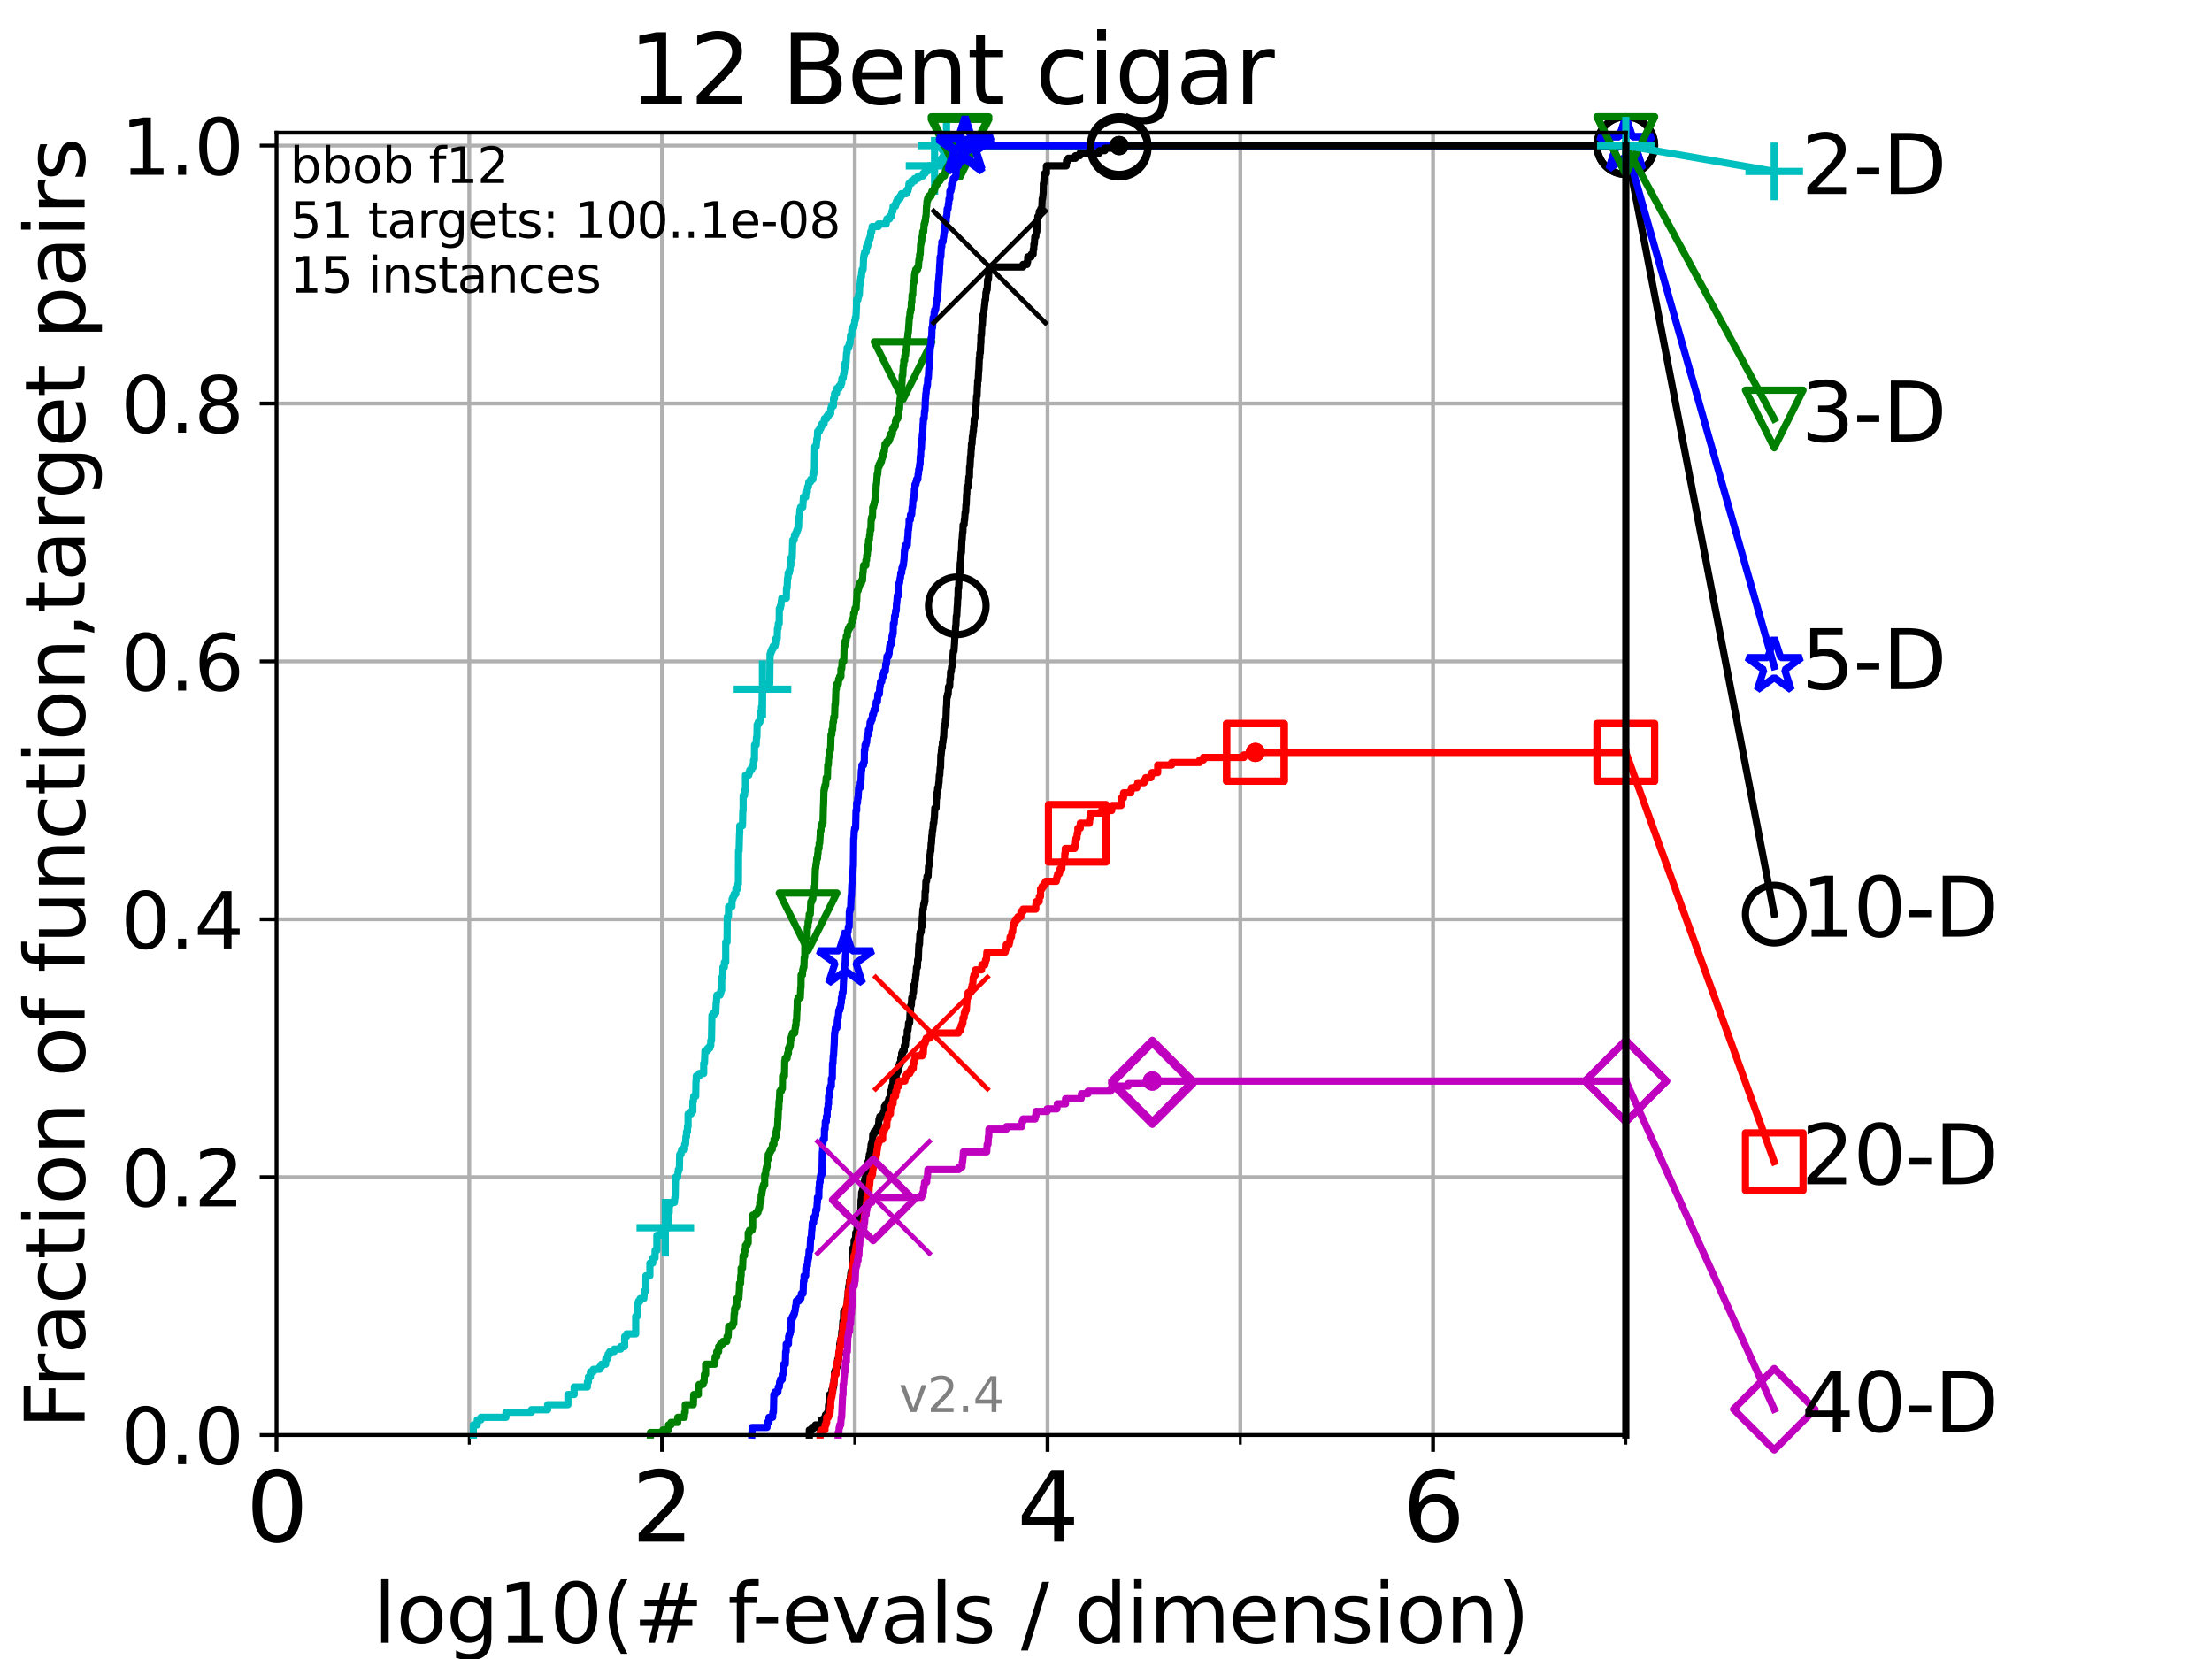 <?xml version="1.0" encoding="utf-8" standalone="no"?>
<!DOCTYPE svg PUBLIC "-//W3C//DTD SVG 1.1//EN"
  "http://www.w3.org/Graphics/SVG/1.1/DTD/svg11.dtd">
<svg height="345.6pt" version="1.1" viewBox="0 0 460.8 345.6" width="460.8pt" xmlns="http://www.w3.org/2000/svg" xmlns:xlink="http://www.w3.org/1999/xlink">
 <defs>
  <style type="text/css">*{stroke-linecap:butt;stroke-linejoin:round;}</style>
 </defs>
 <g id="figure_1">
  <g id="patch_1">
   <path d="M 0 345.6 
L 460.8 345.6 
L 460.8 0 
L 0 0 
z
" style="fill:#ffffff;"/>
  </g>
  <g id="axes_1">
   <g id="patch_2">
    <path d="M 57.6 298.944 
L 338.688 298.944 
L 338.688 27.648 
L 57.6 27.648 
z
" style="fill:#ffffff;"/>
   </g>
   <g id="matplotlib.axis_1">
    <g id="xtick_1">
     <g id="line2d_1">
      <path clip-path="url(#p91f5570e42)" d="M 57.6 298.944 
L 57.6 27.648 
" style="fill:none;stroke:#b0b0b0;stroke-linecap:square;stroke-width:0.8;"/>
     </g>
     <g id="line2d_2">
      <defs>
       <path d="M 0 0 
L 0 3.5 
" id="m1a060690c8" style="stroke:#000000;stroke-width:0.8;"/>
      </defs>
      <g>
       <use style="stroke:#000000;stroke-width:0.8;" x="57.6" xlink:href="#m1a060690c8" y="298.944"/>
      </g>
     </g>
     <g id="text_1">
      <!-- 0 -->
      <g transform="translate(51.237 321.141)scale(0.2 -0.2)">
       <defs>
        <path d="M 2034 4250 
Q 1547 4250 1301 3770 
Q 1056 3291 1056 2328 
Q 1056 1369 1301 889 
Q 1547 409 2034 409 
Q 2525 409 2770 889 
Q 3016 1369 3016 2328 
Q 3016 3291 2770 3770 
Q 2525 4250 2034 4250 
z
M 2034 4750 
Q 2819 4750 3233 4129 
Q 3647 3509 3647 2328 
Q 3647 1150 3233 529 
Q 2819 -91 2034 -91 
Q 1250 -91 836 529 
Q 422 1150 422 2328 
Q 422 3509 836 4129 
Q 1250 4750 2034 4750 
z
" id="DejaVuSans-30" transform="scale(0.016)"/>
       </defs>
       <use xlink:href="#DejaVuSans-30"/>
      </g>
     </g>
    </g>
    <g id="xtick_2">
     <g id="line2d_3">
      <path clip-path="url(#p91f5570e42)" d="M 137.911 298.944 
L 137.911 27.648 
" style="fill:none;stroke:#b0b0b0;stroke-linecap:square;stroke-width:0.8;"/>
     </g>
     <g id="line2d_4">
      <g>
       <use style="stroke:#000000;stroke-width:0.8;" x="137.911" xlink:href="#m1a060690c8" y="298.944"/>
      </g>
     </g>
     <g id="text_2">
      <!-- 2 -->
      <g transform="translate(131.548 321.141)scale(0.2 -0.2)">
       <defs>
        <path d="M 1228 531 
L 3431 531 
L 3431 0 
L 469 0 
L 469 531 
Q 828 903 1448 1529 
Q 2069 2156 2228 2338 
Q 2531 2678 2651 2914 
Q 2772 3150 2772 3378 
Q 2772 3750 2511 3984 
Q 2250 4219 1831 4219 
Q 1534 4219 1204 4116 
Q 875 4013 500 3803 
L 500 4441 
Q 881 4594 1212 4672 
Q 1544 4750 1819 4750 
Q 2544 4750 2975 4387 
Q 3406 4025 3406 3419 
Q 3406 3131 3298 2873 
Q 3191 2616 2906 2266 
Q 2828 2175 2409 1742 
Q 1991 1309 1228 531 
z
" id="DejaVuSans-32" transform="scale(0.016)"/>
       </defs>
       <use xlink:href="#DejaVuSans-32"/>
      </g>
     </g>
    </g>
    <g id="xtick_3">
     <g id="line2d_5">
      <path clip-path="url(#p91f5570e42)" d="M 218.222 298.944 
L 218.222 27.648 
" style="fill:none;stroke:#b0b0b0;stroke-linecap:square;stroke-width:0.8;"/>
     </g>
     <g id="line2d_6">
      <g>
       <use style="stroke:#000000;stroke-width:0.8;" x="218.222" xlink:href="#m1a060690c8" y="298.944"/>
      </g>
     </g>
     <g id="text_3">
      <!-- 4 -->
      <g transform="translate(211.859 321.141)scale(0.2 -0.2)">
       <defs>
        <path d="M 2419 4116 
L 825 1625 
L 2419 1625 
L 2419 4116 
z
M 2253 4666 
L 3047 4666 
L 3047 1625 
L 3713 1625 
L 3713 1100 
L 3047 1100 
L 3047 0 
L 2419 0 
L 2419 1100 
L 313 1100 
L 313 1709 
L 2253 4666 
z
" id="DejaVuSans-34" transform="scale(0.016)"/>
       </defs>
       <use xlink:href="#DejaVuSans-34"/>
      </g>
     </g>
    </g>
    <g id="xtick_4">
     <g id="line2d_7">
      <path clip-path="url(#p91f5570e42)" d="M 298.533 298.944 
L 298.533 27.648 
" style="fill:none;stroke:#b0b0b0;stroke-linecap:square;stroke-width:0.8;"/>
     </g>
     <g id="line2d_8">
      <g>
       <use style="stroke:#000000;stroke-width:0.8;" x="298.533" xlink:href="#m1a060690c8" y="298.944"/>
      </g>
     </g>
     <g id="text_4">
      <!-- 6 -->
      <g transform="translate(292.17 321.141)scale(0.2 -0.2)">
       <defs>
        <path d="M 2113 2584 
Q 1688 2584 1439 2293 
Q 1191 2003 1191 1497 
Q 1191 994 1439 701 
Q 1688 409 2113 409 
Q 2538 409 2786 701 
Q 3034 994 3034 1497 
Q 3034 2003 2786 2293 
Q 2538 2584 2113 2584 
z
M 3366 4563 
L 3366 3988 
Q 3128 4100 2886 4159 
Q 2644 4219 2406 4219 
Q 1781 4219 1451 3797 
Q 1122 3375 1075 2522 
Q 1259 2794 1537 2939 
Q 1816 3084 2150 3084 
Q 2853 3084 3261 2657 
Q 3669 2231 3669 1497 
Q 3669 778 3244 343 
Q 2819 -91 2113 -91 
Q 1303 -91 875 529 
Q 447 1150 447 2328 
Q 447 3434 972 4092 
Q 1497 4750 2381 4750 
Q 2619 4750 2861 4703 
Q 3103 4656 3366 4563 
z
" id="DejaVuSans-36" transform="scale(0.016)"/>
       </defs>
       <use xlink:href="#DejaVuSans-36"/>
      </g>
     </g>
    </g>
    <g id="xtick_5">
     <g id="line2d_9">
      <path clip-path="url(#p91f5570e42)" d="M 97.755 298.944 
L 97.755 27.648 
" style="fill:none;stroke:#b0b0b0;stroke-linecap:square;stroke-width:0.8;"/>
     </g>
     <g id="line2d_10">
      <defs>
       <path d="M 0 0 
L 0 2 
" id="m3d81f87194" style="stroke:#000000;stroke-width:0.6;"/>
      </defs>
      <g>
       <use style="stroke:#000000;stroke-width:0.6;" x="97.755" xlink:href="#m3d81f87194" y="298.944"/>
      </g>
     </g>
    </g>
    <g id="xtick_6">
     <g id="line2d_11">
      <path clip-path="url(#p91f5570e42)" d="M 178.066 298.944 
L 178.066 27.648 
" style="fill:none;stroke:#b0b0b0;stroke-linecap:square;stroke-width:0.8;"/>
     </g>
     <g id="line2d_12">
      <g>
       <use style="stroke:#000000;stroke-width:0.6;" x="178.066" xlink:href="#m3d81f87194" y="298.944"/>
      </g>
     </g>
    </g>
    <g id="xtick_7">
     <g id="line2d_13">
      <path clip-path="url(#p91f5570e42)" d="M 258.377 298.944 
L 258.377 27.648 
" style="fill:none;stroke:#b0b0b0;stroke-linecap:square;stroke-width:0.8;"/>
     </g>
     <g id="line2d_14">
      <g>
       <use style="stroke:#000000;stroke-width:0.6;" x="258.377" xlink:href="#m3d81f87194" y="298.944"/>
      </g>
     </g>
    </g>
    <g id="xtick_8">
     <g id="line2d_15">
      <path clip-path="url(#p91f5570e42)" d="M 338.688 298.944 
L 338.688 27.648 
" style="fill:none;stroke:#b0b0b0;stroke-linecap:square;stroke-width:0.8;"/>
     </g>
     <g id="line2d_16">
      <g>
       <use style="stroke:#000000;stroke-width:0.6;" x="338.688" xlink:href="#m3d81f87194" y="298.944"/>
      </g>
     </g>
    </g>
    <g id="text_5">
     <!-- log10(# f-evals / dimension) -->
     <g transform="translate(77.764 342.218)scale(0.17 -0.17)">
      <defs>
       <path d="M 603 4863 
L 1178 4863 
L 1178 0 
L 603 0 
L 603 4863 
z
" id="DejaVuSans-6c" transform="scale(0.016)"/>
       <path d="M 1959 3097 
Q 1497 3097 1228 2736 
Q 959 2375 959 1747 
Q 959 1119 1226 758 
Q 1494 397 1959 397 
Q 2419 397 2687 759 
Q 2956 1122 2956 1747 
Q 2956 2369 2687 2733 
Q 2419 3097 1959 3097 
z
M 1959 3584 
Q 2709 3584 3137 3096 
Q 3566 2609 3566 1747 
Q 3566 888 3137 398 
Q 2709 -91 1959 -91 
Q 1206 -91 779 398 
Q 353 888 353 1747 
Q 353 2609 779 3096 
Q 1206 3584 1959 3584 
z
" id="DejaVuSans-6f" transform="scale(0.016)"/>
       <path d="M 2906 1791 
Q 2906 2416 2648 2759 
Q 2391 3103 1925 3103 
Q 1463 3103 1205 2759 
Q 947 2416 947 1791 
Q 947 1169 1205 825 
Q 1463 481 1925 481 
Q 2391 481 2648 825 
Q 2906 1169 2906 1791 
z
M 3481 434 
Q 3481 -459 3084 -895 
Q 2688 -1331 1869 -1331 
Q 1566 -1331 1297 -1286 
Q 1028 -1241 775 -1147 
L 775 -588 
Q 1028 -725 1275 -790 
Q 1522 -856 1778 -856 
Q 2344 -856 2625 -561 
Q 2906 -266 2906 331 
L 2906 616 
Q 2728 306 2450 153 
Q 2172 0 1784 0 
Q 1141 0 747 490 
Q 353 981 353 1791 
Q 353 2603 747 3093 
Q 1141 3584 1784 3584 
Q 2172 3584 2450 3431 
Q 2728 3278 2906 2969 
L 2906 3500 
L 3481 3500 
L 3481 434 
z
" id="DejaVuSans-67" transform="scale(0.016)"/>
       <path d="M 794 531 
L 1825 531 
L 1825 4091 
L 703 3866 
L 703 4441 
L 1819 4666 
L 2450 4666 
L 2450 531 
L 3481 531 
L 3481 0 
L 794 0 
L 794 531 
z
" id="DejaVuSans-31" transform="scale(0.016)"/>
       <path d="M 1984 4856 
Q 1566 4138 1362 3434 
Q 1159 2731 1159 2009 
Q 1159 1288 1364 580 
Q 1569 -128 1984 -844 
L 1484 -844 
Q 1016 -109 783 600 
Q 550 1309 550 2009 
Q 550 2706 781 3412 
Q 1013 4119 1484 4856 
L 1984 4856 
z
" id="DejaVuSans-28" transform="scale(0.016)"/>
       <path d="M 3272 2816 
L 2363 2816 
L 2100 1772 
L 3016 1772 
L 3272 2816 
z
M 2803 4594 
L 2478 3297 
L 3391 3297 
L 3719 4594 
L 4219 4594 
L 3897 3297 
L 4872 3297 
L 4872 2816 
L 3775 2816 
L 3519 1772 
L 4513 1772 
L 4513 1294 
L 3397 1294 
L 3072 0 
L 2572 0 
L 2894 1294 
L 1978 1294 
L 1656 0 
L 1153 0 
L 1478 1294 
L 494 1294 
L 494 1772 
L 1594 1772 
L 1856 2816 
L 850 2816 
L 850 3297 
L 1978 3297 
L 2297 4594 
L 2803 4594 
z
" id="DejaVuSans-23" transform="scale(0.016)"/>
       <path id="DejaVuSans-20" transform="scale(0.016)"/>
       <path d="M 2375 4863 
L 2375 4384 
L 1825 4384 
Q 1516 4384 1395 4259 
Q 1275 4134 1275 3809 
L 1275 3500 
L 2222 3500 
L 2222 3053 
L 1275 3053 
L 1275 0 
L 697 0 
L 697 3053 
L 147 3053 
L 147 3500 
L 697 3500 
L 697 3744 
Q 697 4328 969 4595 
Q 1241 4863 1831 4863 
L 2375 4863 
z
" id="DejaVuSans-66" transform="scale(0.016)"/>
       <path d="M 313 2009 
L 1997 2009 
L 1997 1497 
L 313 1497 
L 313 2009 
z
" id="DejaVuSans-2d" transform="scale(0.016)"/>
       <path d="M 3597 1894 
L 3597 1613 
L 953 1613 
Q 991 1019 1311 708 
Q 1631 397 2203 397 
Q 2534 397 2845 478 
Q 3156 559 3463 722 
L 3463 178 
Q 3153 47 2828 -22 
Q 2503 -91 2169 -91 
Q 1331 -91 842 396 
Q 353 884 353 1716 
Q 353 2575 817 3079 
Q 1281 3584 2069 3584 
Q 2775 3584 3186 3129 
Q 3597 2675 3597 1894 
z
M 3022 2063 
Q 3016 2534 2758 2815 
Q 2500 3097 2075 3097 
Q 1594 3097 1305 2825 
Q 1016 2553 972 2059 
L 3022 2063 
z
" id="DejaVuSans-65" transform="scale(0.016)"/>
       <path d="M 191 3500 
L 800 3500 
L 1894 563 
L 2988 3500 
L 3597 3500 
L 2284 0 
L 1503 0 
L 191 3500 
z
" id="DejaVuSans-76" transform="scale(0.016)"/>
       <path d="M 2194 1759 
Q 1497 1759 1228 1600 
Q 959 1441 959 1056 
Q 959 750 1161 570 
Q 1363 391 1709 391 
Q 2188 391 2477 730 
Q 2766 1069 2766 1631 
L 2766 1759 
L 2194 1759 
z
M 3341 1997 
L 3341 0 
L 2766 0 
L 2766 531 
Q 2569 213 2275 61 
Q 1981 -91 1556 -91 
Q 1019 -91 701 211 
Q 384 513 384 1019 
Q 384 1609 779 1909 
Q 1175 2209 1959 2209 
L 2766 2209 
L 2766 2266 
Q 2766 2663 2505 2880 
Q 2244 3097 1772 3097 
Q 1472 3097 1187 3025 
Q 903 2953 641 2809 
L 641 3341 
Q 956 3463 1253 3523 
Q 1550 3584 1831 3584 
Q 2591 3584 2966 3190 
Q 3341 2797 3341 1997 
z
" id="DejaVuSans-61" transform="scale(0.016)"/>
       <path d="M 2834 3397 
L 2834 2853 
Q 2591 2978 2328 3040 
Q 2066 3103 1784 3103 
Q 1356 3103 1142 2972 
Q 928 2841 928 2578 
Q 928 2378 1081 2264 
Q 1234 2150 1697 2047 
L 1894 2003 
Q 2506 1872 2764 1633 
Q 3022 1394 3022 966 
Q 3022 478 2636 193 
Q 2250 -91 1575 -91 
Q 1294 -91 989 -36 
Q 684 19 347 128 
L 347 722 
Q 666 556 975 473 
Q 1284 391 1588 391 
Q 1994 391 2212 530 
Q 2431 669 2431 922 
Q 2431 1156 2273 1281 
Q 2116 1406 1581 1522 
L 1381 1569 
Q 847 1681 609 1914 
Q 372 2147 372 2553 
Q 372 3047 722 3315 
Q 1072 3584 1716 3584 
Q 2034 3584 2315 3537 
Q 2597 3491 2834 3397 
z
" id="DejaVuSans-73" transform="scale(0.016)"/>
       <path d="M 1625 4666 
L 2156 4666 
L 531 -594 
L 0 -594 
L 1625 4666 
z
" id="DejaVuSans-2f" transform="scale(0.016)"/>
       <path d="M 2906 2969 
L 2906 4863 
L 3481 4863 
L 3481 0 
L 2906 0 
L 2906 525 
Q 2725 213 2448 61 
Q 2172 -91 1784 -91 
Q 1150 -91 751 415 
Q 353 922 353 1747 
Q 353 2572 751 3078 
Q 1150 3584 1784 3584 
Q 2172 3584 2448 3432 
Q 2725 3281 2906 2969 
z
M 947 1747 
Q 947 1113 1208 752 
Q 1469 391 1925 391 
Q 2381 391 2643 752 
Q 2906 1113 2906 1747 
Q 2906 2381 2643 2742 
Q 2381 3103 1925 3103 
Q 1469 3103 1208 2742 
Q 947 2381 947 1747 
z
" id="DejaVuSans-64" transform="scale(0.016)"/>
       <path d="M 603 3500 
L 1178 3500 
L 1178 0 
L 603 0 
L 603 3500 
z
M 603 4863 
L 1178 4863 
L 1178 4134 
L 603 4134 
L 603 4863 
z
" id="DejaVuSans-69" transform="scale(0.016)"/>
       <path d="M 3328 2828 
Q 3544 3216 3844 3400 
Q 4144 3584 4550 3584 
Q 5097 3584 5394 3201 
Q 5691 2819 5691 2113 
L 5691 0 
L 5113 0 
L 5113 2094 
Q 5113 2597 4934 2840 
Q 4756 3084 4391 3084 
Q 3944 3084 3684 2787 
Q 3425 2491 3425 1978 
L 3425 0 
L 2847 0 
L 2847 2094 
Q 2847 2600 2669 2842 
Q 2491 3084 2119 3084 
Q 1678 3084 1418 2786 
Q 1159 2488 1159 1978 
L 1159 0 
L 581 0 
L 581 3500 
L 1159 3500 
L 1159 2956 
Q 1356 3278 1631 3431 
Q 1906 3584 2284 3584 
Q 2666 3584 2933 3390 
Q 3200 3197 3328 2828 
z
" id="DejaVuSans-6d" transform="scale(0.016)"/>
       <path d="M 3513 2113 
L 3513 0 
L 2938 0 
L 2938 2094 
Q 2938 2591 2744 2837 
Q 2550 3084 2163 3084 
Q 1697 3084 1428 2787 
Q 1159 2491 1159 1978 
L 1159 0 
L 581 0 
L 581 3500 
L 1159 3500 
L 1159 2956 
Q 1366 3272 1645 3428 
Q 1925 3584 2291 3584 
Q 2894 3584 3203 3211 
Q 3513 2838 3513 2113 
z
" id="DejaVuSans-6e" transform="scale(0.016)"/>
       <path d="M 513 4856 
L 1013 4856 
Q 1481 4119 1714 3412 
Q 1947 2706 1947 2009 
Q 1947 1309 1714 600 
Q 1481 -109 1013 -844 
L 513 -844 
Q 928 -128 1133 580 
Q 1338 1288 1338 2009 
Q 1338 2731 1133 3434 
Q 928 4138 513 4856 
z
" id="DejaVuSans-29" transform="scale(0.016)"/>
      </defs>
      <use xlink:href="#DejaVuSans-6c"/>
      <use x="27.783" xlink:href="#DejaVuSans-6f"/>
      <use x="88.965" xlink:href="#DejaVuSans-67"/>
      <use x="152.441" xlink:href="#DejaVuSans-31"/>
      <use x="216.064" xlink:href="#DejaVuSans-30"/>
      <use x="279.688" xlink:href="#DejaVuSans-28"/>
      <use x="318.701" xlink:href="#DejaVuSans-23"/>
      <use x="402.49" xlink:href="#DejaVuSans-20"/>
      <use x="434.277" xlink:href="#DejaVuSans-66"/>
      <use x="463.982" xlink:href="#DejaVuSans-2d"/>
      <use x="500.066" xlink:href="#DejaVuSans-65"/>
      <use x="561.59" xlink:href="#DejaVuSans-76"/>
      <use x="620.77" xlink:href="#DejaVuSans-61"/>
      <use x="682.049" xlink:href="#DejaVuSans-6c"/>
      <use x="709.832" xlink:href="#DejaVuSans-73"/>
      <use x="761.932" xlink:href="#DejaVuSans-20"/>
      <use x="793.719" xlink:href="#DejaVuSans-2f"/>
      <use x="827.41" xlink:href="#DejaVuSans-20"/>
      <use x="859.197" xlink:href="#DejaVuSans-64"/>
      <use x="922.674" xlink:href="#DejaVuSans-69"/>
      <use x="950.457" xlink:href="#DejaVuSans-6d"/>
      <use x="1047.869" xlink:href="#DejaVuSans-65"/>
      <use x="1109.393" xlink:href="#DejaVuSans-6e"/>
      <use x="1172.771" xlink:href="#DejaVuSans-73"/>
      <use x="1224.871" xlink:href="#DejaVuSans-69"/>
      <use x="1252.654" xlink:href="#DejaVuSans-6f"/>
      <use x="1313.836" xlink:href="#DejaVuSans-6e"/>
      <use x="1377.215" xlink:href="#DejaVuSans-29"/>
     </g>
    </g>
   </g>
   <g id="matplotlib.axis_2">
    <g id="ytick_1">
     <g id="line2d_17">
      <path clip-path="url(#p91f5570e42)" d="M 57.6 298.944 
L 338.688 298.944 
" style="fill:none;stroke:#b0b0b0;stroke-linecap:square;stroke-width:0.8;"/>
     </g>
     <g id="line2d_18">
      <defs>
       <path d="M 0 0 
L -3.5 0 
" id="m9e4430670b" style="stroke:#000000;stroke-width:0.8;"/>
      </defs>
      <g>
       <use style="stroke:#000000;stroke-width:0.8;" x="57.6" xlink:href="#m9e4430670b" y="298.944"/>
      </g>
     </g>
     <g id="text_6">
      <!-- 0.0 -->
      <g transform="translate(25.155 305.023)scale(0.16 -0.16)">
       <defs>
        <path d="M 684 794 
L 1344 794 
L 1344 0 
L 684 0 
L 684 794 
z
" id="DejaVuSans-2e" transform="scale(0.016)"/>
       </defs>
       <use xlink:href="#DejaVuSans-30"/>
       <use x="63.623" xlink:href="#DejaVuSans-2e"/>
       <use x="95.41" xlink:href="#DejaVuSans-30"/>
      </g>
     </g>
    </g>
    <g id="ytick_2">
     <g id="line2d_19">
      <path clip-path="url(#p91f5570e42)" d="M 57.6 245.222 
L 338.688 245.222 
" style="fill:none;stroke:#b0b0b0;stroke-linecap:square;stroke-width:0.8;"/>
     </g>
     <g id="line2d_20">
      <g>
       <use style="stroke:#000000;stroke-width:0.8;" x="57.6" xlink:href="#m9e4430670b" y="245.222"/>
      </g>
     </g>
     <g id="text_7">
      <!-- 0.2 -->
      <g transform="translate(25.155 251.301)scale(0.16 -0.16)">
       <use xlink:href="#DejaVuSans-30"/>
       <use x="63.623" xlink:href="#DejaVuSans-2e"/>
       <use x="95.41" xlink:href="#DejaVuSans-32"/>
      </g>
     </g>
    </g>
    <g id="ytick_3">
     <g id="line2d_21">
      <path clip-path="url(#p91f5570e42)" d="M 57.6 191.5 
L 338.688 191.5 
" style="fill:none;stroke:#b0b0b0;stroke-linecap:square;stroke-width:0.8;"/>
     </g>
     <g id="line2d_22">
      <g>
       <use style="stroke:#000000;stroke-width:0.8;" x="57.6" xlink:href="#m9e4430670b" y="191.5"/>
      </g>
     </g>
     <g id="text_8">
      <!-- 0.4 -->
      <g transform="translate(25.155 197.579)scale(0.16 -0.16)">
       <use xlink:href="#DejaVuSans-30"/>
       <use x="63.623" xlink:href="#DejaVuSans-2e"/>
       <use x="95.41" xlink:href="#DejaVuSans-34"/>
      </g>
     </g>
    </g>
    <g id="ytick_4">
     <g id="line2d_23">
      <path clip-path="url(#p91f5570e42)" d="M 57.6 137.778 
L 338.688 137.778 
" style="fill:none;stroke:#b0b0b0;stroke-linecap:square;stroke-width:0.8;"/>
     </g>
     <g id="line2d_24">
      <g>
       <use style="stroke:#000000;stroke-width:0.8;" x="57.6" xlink:href="#m9e4430670b" y="137.778"/>
      </g>
     </g>
     <g id="text_9">
      <!-- 0.6 -->
      <g transform="translate(25.155 143.857)scale(0.16 -0.16)">
       <use xlink:href="#DejaVuSans-30"/>
       <use x="63.623" xlink:href="#DejaVuSans-2e"/>
       <use x="95.41" xlink:href="#DejaVuSans-36"/>
      </g>
     </g>
    </g>
    <g id="ytick_5">
     <g id="line2d_25">
      <path clip-path="url(#p91f5570e42)" d="M 57.6 84.056 
L 338.688 84.056 
" style="fill:none;stroke:#b0b0b0;stroke-linecap:square;stroke-width:0.8;"/>
     </g>
     <g id="line2d_26">
      <g>
       <use style="stroke:#000000;stroke-width:0.8;" x="57.6" xlink:href="#m9e4430670b" y="84.056"/>
      </g>
     </g>
     <g id="text_10">
      <!-- 0.8 -->
      <g transform="translate(25.155 90.135)scale(0.16 -0.16)">
       <defs>
        <path d="M 2034 2216 
Q 1584 2216 1326 1975 
Q 1069 1734 1069 1313 
Q 1069 891 1326 650 
Q 1584 409 2034 409 
Q 2484 409 2743 651 
Q 3003 894 3003 1313 
Q 3003 1734 2745 1975 
Q 2488 2216 2034 2216 
z
M 1403 2484 
Q 997 2584 770 2862 
Q 544 3141 544 3541 
Q 544 4100 942 4425 
Q 1341 4750 2034 4750 
Q 2731 4750 3128 4425 
Q 3525 4100 3525 3541 
Q 3525 3141 3298 2862 
Q 3072 2584 2669 2484 
Q 3125 2378 3379 2068 
Q 3634 1759 3634 1313 
Q 3634 634 3220 271 
Q 2806 -91 2034 -91 
Q 1263 -91 848 271 
Q 434 634 434 1313 
Q 434 1759 690 2068 
Q 947 2378 1403 2484 
z
M 1172 3481 
Q 1172 3119 1398 2916 
Q 1625 2713 2034 2713 
Q 2441 2713 2670 2916 
Q 2900 3119 2900 3481 
Q 2900 3844 2670 4047 
Q 2441 4250 2034 4250 
Q 1625 4250 1398 4047 
Q 1172 3844 1172 3481 
z
" id="DejaVuSans-38" transform="scale(0.016)"/>
       </defs>
       <use xlink:href="#DejaVuSans-30"/>
       <use x="63.623" xlink:href="#DejaVuSans-2e"/>
       <use x="95.41" xlink:href="#DejaVuSans-38"/>
      </g>
     </g>
    </g>
    <g id="ytick_6">
     <g id="line2d_27">
      <path clip-path="url(#p91f5570e42)" d="M 57.6 30.334 
L 338.688 30.334 
" style="fill:none;stroke:#b0b0b0;stroke-linecap:square;stroke-width:0.8;"/>
     </g>
     <g id="line2d_28">
      <g>
       <use style="stroke:#000000;stroke-width:0.8;" x="57.6" xlink:href="#m9e4430670b" y="30.334"/>
      </g>
     </g>
     <g id="text_11">
      <!-- 1.0 -->
      <g transform="translate(25.155 36.413)scale(0.16 -0.16)">
       <use xlink:href="#DejaVuSans-31"/>
       <use x="63.623" xlink:href="#DejaVuSans-2e"/>
       <use x="95.41" xlink:href="#DejaVuSans-30"/>
      </g>
     </g>
    </g>
    <g id="text_12">
     <!-- Fraction of function,target pairs -->
     <g transform="translate(17.62 297.681)rotate(-90)scale(0.17 -0.17)">
      <defs>
       <path d="M 628 4666 
L 3309 4666 
L 3309 4134 
L 1259 4134 
L 1259 2759 
L 3109 2759 
L 3109 2228 
L 1259 2228 
L 1259 0 
L 628 0 
L 628 4666 
z
" id="DejaVuSans-46" transform="scale(0.016)"/>
       <path d="M 2631 2963 
Q 2534 3019 2420 3045 
Q 2306 3072 2169 3072 
Q 1681 3072 1420 2755 
Q 1159 2438 1159 1844 
L 1159 0 
L 581 0 
L 581 3500 
L 1159 3500 
L 1159 2956 
Q 1341 3275 1631 3429 
Q 1922 3584 2338 3584 
Q 2397 3584 2469 3576 
Q 2541 3569 2628 3553 
L 2631 2963 
z
" id="DejaVuSans-72" transform="scale(0.016)"/>
       <path d="M 3122 3366 
L 3122 2828 
Q 2878 2963 2633 3030 
Q 2388 3097 2138 3097 
Q 1578 3097 1268 2742 
Q 959 2388 959 1747 
Q 959 1106 1268 751 
Q 1578 397 2138 397 
Q 2388 397 2633 464 
Q 2878 531 3122 666 
L 3122 134 
Q 2881 22 2623 -34 
Q 2366 -91 2075 -91 
Q 1284 -91 818 406 
Q 353 903 353 1747 
Q 353 2603 823 3093 
Q 1294 3584 2113 3584 
Q 2378 3584 2631 3529 
Q 2884 3475 3122 3366 
z
" id="DejaVuSans-63" transform="scale(0.016)"/>
       <path d="M 1172 4494 
L 1172 3500 
L 2356 3500 
L 2356 3053 
L 1172 3053 
L 1172 1153 
Q 1172 725 1289 603 
Q 1406 481 1766 481 
L 2356 481 
L 2356 0 
L 1766 0 
Q 1100 0 847 248 
Q 594 497 594 1153 
L 594 3053 
L 172 3053 
L 172 3500 
L 594 3500 
L 594 4494 
L 1172 4494 
z
" id="DejaVuSans-74" transform="scale(0.016)"/>
       <path d="M 544 1381 
L 544 3500 
L 1119 3500 
L 1119 1403 
Q 1119 906 1312 657 
Q 1506 409 1894 409 
Q 2359 409 2629 706 
Q 2900 1003 2900 1516 
L 2900 3500 
L 3475 3500 
L 3475 0 
L 2900 0 
L 2900 538 
Q 2691 219 2414 64 
Q 2138 -91 1772 -91 
Q 1169 -91 856 284 
Q 544 659 544 1381 
z
M 1991 3584 
L 1991 3584 
z
" id="DejaVuSans-75" transform="scale(0.016)"/>
       <path d="M 750 794 
L 1409 794 
L 1409 256 
L 897 -744 
L 494 -744 
L 750 256 
L 750 794 
z
" id="DejaVuSans-2c" transform="scale(0.016)"/>
       <path d="M 1159 525 
L 1159 -1331 
L 581 -1331 
L 581 3500 
L 1159 3500 
L 1159 2969 
Q 1341 3281 1617 3432 
Q 1894 3584 2278 3584 
Q 2916 3584 3314 3078 
Q 3713 2572 3713 1747 
Q 3713 922 3314 415 
Q 2916 -91 2278 -91 
Q 1894 -91 1617 61 
Q 1341 213 1159 525 
z
M 3116 1747 
Q 3116 2381 2855 2742 
Q 2594 3103 2138 3103 
Q 1681 3103 1420 2742 
Q 1159 2381 1159 1747 
Q 1159 1113 1420 752 
Q 1681 391 2138 391 
Q 2594 391 2855 752 
Q 3116 1113 3116 1747 
z
" id="DejaVuSans-70" transform="scale(0.016)"/>
      </defs>
      <use xlink:href="#DejaVuSans-46"/>
      <use x="50.27" xlink:href="#DejaVuSans-72"/>
      <use x="91.383" xlink:href="#DejaVuSans-61"/>
      <use x="152.662" xlink:href="#DejaVuSans-63"/>
      <use x="207.643" xlink:href="#DejaVuSans-74"/>
      <use x="246.852" xlink:href="#DejaVuSans-69"/>
      <use x="274.635" xlink:href="#DejaVuSans-6f"/>
      <use x="335.816" xlink:href="#DejaVuSans-6e"/>
      <use x="399.195" xlink:href="#DejaVuSans-20"/>
      <use x="430.982" xlink:href="#DejaVuSans-6f"/>
      <use x="492.164" xlink:href="#DejaVuSans-66"/>
      <use x="527.369" xlink:href="#DejaVuSans-20"/>
      <use x="559.156" xlink:href="#DejaVuSans-66"/>
      <use x="594.361" xlink:href="#DejaVuSans-75"/>
      <use x="657.74" xlink:href="#DejaVuSans-6e"/>
      <use x="721.119" xlink:href="#DejaVuSans-63"/>
      <use x="776.1" xlink:href="#DejaVuSans-74"/>
      <use x="815.309" xlink:href="#DejaVuSans-69"/>
      <use x="843.092" xlink:href="#DejaVuSans-6f"/>
      <use x="904.273" xlink:href="#DejaVuSans-6e"/>
      <use x="967.652" xlink:href="#DejaVuSans-2c"/>
      <use x="999.439" xlink:href="#DejaVuSans-74"/>
      <use x="1038.648" xlink:href="#DejaVuSans-61"/>
      <use x="1099.928" xlink:href="#DejaVuSans-72"/>
      <use x="1139.291" xlink:href="#DejaVuSans-67"/>
      <use x="1202.768" xlink:href="#DejaVuSans-65"/>
      <use x="1264.291" xlink:href="#DejaVuSans-74"/>
      <use x="1303.5" xlink:href="#DejaVuSans-20"/>
      <use x="1335.287" xlink:href="#DejaVuSans-70"/>
      <use x="1398.764" xlink:href="#DejaVuSans-61"/>
      <use x="1460.043" xlink:href="#DejaVuSans-69"/>
      <use x="1487.826" xlink:href="#DejaVuSans-72"/>
      <use x="1528.939" xlink:href="#DejaVuSans-73"/>
     </g>
    </g>
   </g>
   <g id="line2d_29">
    <defs>
     <path d="M 0 1.5 
C 0.398 1.5 0.779 1.342 1.061 1.061 
C 1.342 0.779 1.5 0.398 1.5 0 
C 1.5 -0.398 1.342 -0.779 1.061 -1.061 
C 0.779 -1.342 0.398 -1.5 0 -1.5 
C -0.398 -1.5 -0.779 -1.342 -1.061 -1.061 
C -1.342 -0.779 -1.5 -0.398 -1.5 0 
C -1.5 0.398 -1.342 0.779 -1.061 1.061 
C -0.779 1.342 -0.398 1.5 0 1.5 
z
" id="mfdd29c7cf9" style="stroke:#00bfbf;"/>
    </defs>
    <g>
     <use style="fill:#00bfbf;stroke:#00bfbf;" x="197.173" xlink:href="#mfdd29c7cf9" y="30.334"/>
     <use style="fill:#00bfbf;stroke:#00bfbf;" x="197.173" xlink:href="#mfdd29c7cf9" y="30.334"/>
    </g>
   </g>
   <g id="line2d_30">
    <path d="M 98.606 298.944 
L 98.606 296.837 
L 99.418 296.837 
L 99.418 295.784 
L 100.193 295.784 
L 100.193 295.257 
L 105.398 295.257 
L 105.398 294.204 
L 110.694 294.204 
L 110.694 293.677 
L 114.08 293.677 
L 114.08 292.624 
L 118.31 292.624 
L 118.31 290.517 
L 119.603 290.517 
L 119.603 288.937 
L 122.362 288.937 
L 122.362 287.884 
L 122.573 287.884 
L 122.573 286.83 
L 122.989 286.83 
L 122.989 285.777 
L 123.594 285.777 
L 123.594 285.25 
L 124.928 285.25 
L 124.928 284.723 
L 125.292 284.723 
L 125.292 284.197 
L 126.168 284.197 
L 126.168 283.143 
L 126.507 283.143 
L 126.507 282.617 
L 126.674 282.617 
L 126.674 282.09 
L 127.003 282.09 
L 127.003 281.563 
L 127.954 281.563 
L 127.954 281.037 
L 129.291 281.037 
L 129.291 280.51 
L 130.128 280.51 
L 130.128 278.403 
L 130.532 278.403 
L 130.532 277.877 
L 132.423 277.877 
L 132.423 274.19 
L 132.777 274.19 
L 132.777 271.556 
L 133.01 271.556 
L 133.01 271.03 
L 133.353 271.03 
L 133.353 270.503 
L 134.128 270.503 
L 134.236 268.923 
L 134.556 268.923 
L 134.556 265.763 
L 135.382 265.763 
L 135.382 263.129 
L 135.976 263.129 
L 135.976 262.076 
L 136.457 262.076 
L 136.457 260.496 
L 136.832 260.496 
L 136.832 257.336 
L 137.647 257.336 
L 137.647 256.809 
L 138.256 256.809 
L 138.256 256.282 
L 138.595 256.282 
L 138.595 255.756 
L 139.253 255.756 
L 139.253 252.596 
L 139.414 252.596 
L 139.414 251.016 
L 139.652 251.016 
L 139.652 250.489 
L 140.499 250.489 
L 140.574 249.436 
L 140.649 249.436 
L 140.723 245.222 
L 141.163 245.222 
L 141.235 244.169 
L 141.307 244.169 
L 141.307 243.642 
L 141.521 243.642 
L 141.592 240.482 
L 141.872 240.482 
L 141.872 239.955 
L 142.01 239.955 
L 142.01 239.428 
L 142.62 239.428 
L 142.62 238.375 
L 142.818 238.375 
L 142.884 236.795 
L 143.015 236.795 
L 143.015 235.742 
L 143.209 235.742 
L 143.209 234.688 
L 143.337 234.688 
L 143.337 232.055 
L 143.965 232.055 
L 143.965 231.528 
L 144.33 231.528 
L 144.33 229.421 
L 144.451 229.421 
L 144.511 228.368 
L 144.924 228.368 
L 144.982 225.208 
L 145.04 225.208 
L 145.04 224.155 
L 145.666 224.155 
L 145.666 223.628 
L 146.591 223.628 
L 146.591 221.521 
L 146.749 221.521 
L 146.854 218.888 
L 147.419 218.888 
L 147.419 218.361 
L 147.868 218.361 
L 147.868 217.834 
L 148.064 217.834 
L 148.064 216.781 
L 148.21 216.781 
L 148.306 211.514 
L 148.686 211.514 
L 148.686 210.987 
L 149.104 210.987 
L 149.196 208.881 
L 149.241 208.881 
L 149.332 207.301 
L 149.999 207.301 
L 149.999 206.774 
L 150.172 206.774 
L 150.172 206.247 
L 150.344 206.247 
L 150.344 203.614 
L 150.557 203.614 
L 150.599 201.507 
L 150.891 201.507 
L 150.891 200.454 
L 151.179 200.454 
L 151.179 196.24 
L 151.462 196.24 
L 151.502 190.973 
L 151.74 190.973 
L 151.779 188.867 
L 152.474 188.867 
L 152.512 187.287 
L 152.7 187.287 
L 152.7 186.76 
L 152.922 186.76 
L 152.922 186.233 
L 153.287 186.233 
L 153.287 185.18 
L 153.644 185.18 
L 153.715 184.126 
L 153.82 184.126 
L 153.855 177.28 
L 153.96 177.28 
L 154.064 173.593 
L 154.098 173.593 
L 154.098 172.013 
L 154.675 172.013 
L 154.741 168.853 
L 154.807 168.853 
L 154.807 165.692 
L 155.103 165.692 
L 155.135 164.639 
L 155.297 164.639 
L 155.297 161.479 
L 155.991 161.479 
L 155.991 160.952 
L 156.175 160.952 
L 156.175 160.426 
L 156.539 160.426 
L 156.539 159.899 
L 156.836 159.899 
L 156.836 159.372 
L 156.953 159.372 
L 156.982 158.319 
L 157.157 158.319 
L 157.186 155.159 
L 157.529 155.159 
L 157.585 153.579 
L 157.67 153.579 
L 157.726 150.945 
L 157.948 150.945 
L 157.948 150.419 
L 158.304 150.419 
L 158.304 149.892 
L 158.439 149.892 
L 158.439 148.312 
L 158.626 148.312 
L 158.626 147.258 
L 158.758 147.258 
L 158.837 143.572 
L 159.072 143.572 
L 159.072 143.045 
L 159.406 143.045 
L 159.406 142.518 
L 160.346 142.518 
L 160.418 136.198 
L 160.585 136.198 
L 160.585 135.671 
L 160.798 135.671 
L 160.798 135.145 
L 161.054 135.145 
L 161.054 134.618 
L 161.443 134.618 
L 161.443 134.091 
L 161.578 134.091 
L 161.601 133.038 
L 161.912 133.038 
L 161.956 130.931 
L 162.087 130.931 
L 162.13 129.878 
L 162.325 129.878 
L 162.346 126.718 
L 162.56 126.718 
L 162.56 126.191 
L 162.687 126.191 
L 162.771 125.138 
L 162.854 125.138 
L 162.854 124.611 
L 163.808 124.611 
L 163.848 122.504 
L 163.966 122.504 
L 164.063 120.397 
L 164.16 120.397 
L 164.18 119.344 
L 164.429 119.344 
L 164.429 118.817 
L 164.543 118.817 
L 164.619 117.764 
L 164.75 117.764 
L 164.75 116.184 
L 165.029 116.184 
L 165.139 112.497 
L 165.447 112.497 
L 165.501 111.444 
L 165.803 111.444 
L 165.803 110.917 
L 166.013 110.917 
L 166.013 110.39 
L 166.204 110.39 
L 166.204 109.864 
L 166.358 109.864 
L 166.409 107.757 
L 166.528 107.757 
L 166.629 106.177 
L 166.763 106.177 
L 166.763 105.65 
L 167.24 105.65 
L 167.337 104.07 
L 167.369 104.07 
L 167.369 103.543 
L 167.845 103.543 
L 167.845 102.49 
L 168.171 102.49 
L 168.233 101.437 
L 168.4 101.437 
L 168.491 100.383 
L 168.88 100.383 
L 168.88 99.857 
L 169.346 99.857 
L 169.346 98.803 
L 169.532 98.803 
L 169.532 98.277 
L 169.645 98.277 
L 169.744 93.01 
L 170.05 93.01 
L 170.16 91.43 
L 170.27 91.43 
L 170.324 89.85 
L 170.701 89.85 
L 170.701 89.323 
L 170.978 89.323 
L 170.978 88.796 
L 171.225 88.796 
L 171.225 88.27 
L 171.683 88.27 
L 171.734 87.216 
L 172.228 87.216 
L 172.228 86.69 
L 172.566 86.69 
L 172.566 86.163 
L 173.038 86.163 
L 173.073 85.109 
L 173.2 85.109 
L 173.2 84.583 
L 173.61 84.583 
L 173.644 83.003 
L 173.845 83.003 
L 173.856 81.949 
L 174.262 81.949 
L 174.327 80.896 
L 174.827 80.896 
L 174.827 80.369 
L 175.181 80.369 
L 175.181 79.843 
L 175.345 79.843 
L 175.395 78.789 
L 175.648 78.789 
L 175.758 77.736 
L 175.857 77.736 
L 175.955 76.682 
L 176.014 76.682 
L 176.044 75.629 
L 176.248 75.629 
L 176.354 73.522 
L 176.441 73.522 
L 176.479 72.469 
L 176.819 72.469 
L 176.819 71.942 
L 176.931 71.942 
L 176.931 71.416 
L 177.089 71.416 
L 177.19 69.836 
L 177.427 69.836 
L 177.427 68.782 
L 177.553 68.782 
L 177.553 68.255 
L 177.856 68.255 
L 177.856 67.729 
L 177.996 67.729 
L 178.066 66.675 
L 178.197 66.675 
L 178.197 66.149 
L 178.317 66.149 
L 178.42 64.042 
L 178.429 64.042 
L 178.429 62.462 
L 178.717 62.462 
L 178.717 61.935 
L 178.834 61.935 
L 178.834 61.409 
L 179.008 61.409 
L 179.099 59.302 
L 179.197 59.302 
L 179.262 58.248 
L 179.336 58.248 
L 179.336 57.722 
L 179.449 57.722 
L 179.505 56.668 
L 179.585 56.668 
L 179.585 56.142 
L 179.808 56.142 
L 179.91 53.508 
L 180.004 53.508 
L 180.004 52.982 
L 180.128 52.982 
L 180.128 52.455 
L 180.458 52.455 
L 180.466 51.402 
L 180.737 51.402 
L 180.737 50.875 
L 180.886 50.875 
L 180.886 50.348 
L 181.049 50.348 
L 181.049 49.821 
L 181.239 49.821 
L 181.239 49.295 
L 181.362 49.295 
L 181.398 48.241 
L 181.605 48.241 
L 181.684 47.188 
L 182.98 47.188 
L 182.98 46.661 
L 184.612 46.661 
L 184.612 46.135 
L 184.743 46.135 
L 184.743 45.608 
L 185.311 45.608 
L 185.311 45.081 
L 185.72 45.081 
L 185.799 44.028 
L 185.988 44.028 
L 186.043 42.975 
L 186.539 42.975 
L 186.539 42.448 
L 186.747 42.448 
L 186.747 41.921 
L 186.968 41.921 
L 186.968 41.395 
L 187.489 41.395 
L 187.489 40.868 
L 187.791 40.868 
L 187.791 40.341 
L 188.814 40.341 
L 188.814 39.814 
L 189.135 39.814 
L 189.135 39.288 
L 189.287 39.288 
L 189.351 38.234 
L 189.86 38.234 
L 189.86 37.708 
L 190.508 37.708 
L 190.508 37.181 
L 191.265 37.181 
L 191.265 36.654 
L 192.286 36.654 
L 192.286 36.128 
L 192.709 36.128 
L 192.709 35.601 
L 193.294 35.601 
L 193.294 35.074 
L 193.493 35.074 
L 193.493 34.548 
L 194.686 34.548 
L 194.686 34.021 
L 194.893 34.021 
L 194.893 33.494 
L 196.165 33.494 
L 196.165 32.968 
L 196.483 32.968 
L 196.483 32.441 
L 196.628 32.441 
L 196.628 31.914 
L 196.784 31.914 
L 196.888 30.861 
L 197.173 30.861 
L 197.173 30.334 
L 338.688 30.334 
L 338.688 30.334 
" style="fill:none;stroke:#00bfbf;stroke-linecap:square;stroke-width:1.5;"/>
   </g>
   <g id="line2d_31">
    <defs>
     <path d="M -6 0 
L 6 0 
M 0 6 
L 0 -6 
" id="mf52cede439" style="stroke:#00bfbf;stroke-width:1.5;"/>
    </defs>
    <g>
     <use style="fill-opacity:0;stroke:#00bfbf;stroke-width:1.5;" x="138.595" xlink:href="#mf52cede439" y="255.756"/>
     <use style="fill-opacity:0;stroke:#00bfbf;stroke-width:1.5;" x="158.837" xlink:href="#mf52cede439" y="143.572"/>
     <use style="fill-opacity:0;stroke:#00bfbf;stroke-width:1.5;" x="194.686" xlink:href="#mf52cede439" y="34.548"/>
     <use style="fill-opacity:0;stroke:#00bfbf;stroke-width:1.5;" x="197.173" xlink:href="#mf52cede439" y="30.334"/>
     <use style="fill-opacity:0;stroke:#00bfbf;stroke-width:1.5;" x="338.688" xlink:href="#mf52cede439" y="30.334"/>
    </g>
   </g>
   <g id="line2d_32">
    <path style="fill:none;stroke:#00bfbf;stroke-linecap:square;stroke-width:1.5;"/>
    <g/>
   </g>
   <g id="line2d_33">
    <defs>
     <path d="M 0 1.5 
C 0.398 1.5 0.779 1.342 1.061 1.061 
C 1.342 0.779 1.5 0.398 1.5 0 
C 1.5 -0.398 1.342 -0.779 1.061 -1.061 
C 0.779 -1.342 0.398 -1.5 0 -1.5 
C -0.398 -1.5 -0.779 -1.342 -1.061 -1.061 
C -1.342 -0.779 -1.5 -0.398 -1.5 0 
C -1.5 0.398 -1.342 0.779 -1.061 1.061 
C -0.779 1.342 -0.398 1.5 0 1.5 
z
" id="md9dde5aa4b" style="stroke:#008000;"/>
    </defs>
    <g>
     <use style="fill:#008000;stroke:#008000;" x="199.991" xlink:href="#md9dde5aa4b" y="30.334"/>
     <use style="fill:#008000;stroke:#008000;" x="199.991" xlink:href="#md9dde5aa4b" y="30.334"/>
    </g>
   </g>
   <g id="line2d_34">
    <path d="M 135.482 298.944 
L 135.482 298.417 
L 138.084 298.417 
L 138.084 297.891 
L 139.253 297.891 
L 139.253 296.837 
L 139.783 296.837 
L 139.783 296.311 
L 141.187 296.311 
L 141.187 295.257 
L 142.576 295.257 
L 142.62 294.204 
L 142.753 294.204 
L 142.753 292.624 
L 144.431 292.624 
L 144.511 290.517 
L 145.479 290.517 
L 145.479 288.937 
L 145.629 288.937 
L 145.629 288.41 
L 146.467 288.41 
L 146.467 287.884 
L 146.679 287.884 
L 146.749 286.304 
L 146.993 286.304 
L 146.993 284.197 
L 148.92 284.197 
L 148.982 282.617 
L 149.317 282.617 
L 149.317 281.563 
L 149.706 281.563 
L 149.706 280.51 
L 150.057 280.51 
L 150.057 279.983 
L 150.571 279.983 
L 150.571 279.457 
L 151.395 279.457 
L 151.448 278.403 
L 151.687 278.403 
L 151.793 276.296 
L 152.612 276.296 
L 152.612 275.77 
L 152.861 275.77 
L 152.934 273.663 
L 153.032 273.663 
L 153.032 272.61 
L 153.251 272.61 
L 153.251 272.083 
L 153.49 272.083 
L 153.49 270.503 
L 153.914 270.503 
L 154.006 268.923 
L 154.029 268.923 
L 154.052 267.343 
L 154.281 267.343 
L 154.304 265.763 
L 154.395 265.763 
L 154.395 264.183 
L 154.686 264.183 
L 154.796 261.549 
L 155.103 261.549 
L 155.103 260.496 
L 155.297 260.496 
L 155.297 259.443 
L 155.637 259.443 
L 155.637 258.916 
L 155.867 258.916 
L 155.867 256.809 
L 156.114 256.809 
L 156.114 256.282 
L 156.678 256.282 
L 156.678 255.756 
L 156.796 255.756 
L 156.796 253.122 
L 157.51 253.122 
L 157.51 252.596 
L 157.902 252.596 
L 157.902 252.069 
L 158.086 252.069 
L 158.086 251.542 
L 158.25 251.542 
L 158.268 250.489 
L 158.519 250.489 
L 158.573 248.909 
L 158.697 248.909 
L 158.785 247.855 
L 158.855 247.855 
L 158.855 247.329 
L 159.029 247.329 
L 159.029 246.802 
L 159.304 246.802 
L 159.304 244.695 
L 159.507 244.695 
L 159.541 243.642 
L 159.658 243.642 
L 159.658 243.115 
L 159.808 243.115 
L 159.808 241.535 
L 160.038 241.535 
L 160.038 240.482 
L 160.314 240.482 
L 160.314 239.955 
L 160.538 239.955 
L 160.538 239.428 
L 160.884 239.428 
L 160.93 238.375 
L 161.238 238.375 
L 161.238 237.322 
L 161.466 237.322 
L 161.466 236.795 
L 161.66 236.795 
L 161.66 235.742 
L 161.779 235.742 
L 161.779 235.215 
L 161.956 235.215 
L 162.043 233.108 
L 162.087 233.108 
L 162.159 231.001 
L 162.246 231.001 
L 162.289 229.421 
L 162.361 229.421 
L 162.446 227.315 
L 162.771 227.315 
L 162.771 226.788 
L 162.993 226.788 
L 163.021 224.155 
L 163.416 224.155 
L 163.469 220.994 
L 163.563 220.994 
L 163.563 220.468 
L 163.959 220.468 
L 163.959 219.941 
L 164.076 219.941 
L 164.076 219.414 
L 164.244 219.414 
L 164.244 218.361 
L 164.461 218.361 
L 164.461 217.834 
L 164.638 217.834 
L 164.725 216.254 
L 164.912 216.254 
L 164.912 215.728 
L 165.072 215.728 
L 165.072 215.201 
L 165.555 215.201 
L 165.65 214.148 
L 165.697 214.148 
L 165.697 213.621 
L 165.815 213.621 
L 165.838 212.567 
L 165.932 212.567 
L 166.013 210.461 
L 166.048 210.461 
L 166.094 208.354 
L 166.244 208.354 
L 166.244 207.827 
L 166.718 207.827 
L 166.807 205.721 
L 166.862 205.721 
L 166.884 203.087 
L 167.18 203.087 
L 167.212 202.034 
L 167.331 202.034 
L 167.331 201.507 
L 167.471 201.507 
L 167.534 199.4 
L 167.651 199.4 
L 167.672 196.24 
L 167.809 196.24 
L 167.809 195.187 
L 168.13 195.187 
L 168.192 193.08 
L 168.324 193.08 
L 168.335 192.027 
L 168.476 192.027 
L 168.577 190.447 
L 168.796 190.447 
L 168.904 187.813 
L 169.129 187.813 
L 169.129 187.287 
L 169.322 187.287 
L 169.408 186.233 
L 169.484 186.233 
L 169.484 185.706 
L 169.617 185.706 
L 169.655 184.653 
L 169.748 184.653 
L 169.851 180.966 
L 169.907 180.966 
L 170.009 179.913 
L 170.073 179.913 
L 170.137 178.86 
L 170.302 178.86 
L 170.347 177.806 
L 170.419 177.806 
L 170.428 176.753 
L 170.616 176.753 
L 170.643 175.699 
L 170.749 175.699 
L 170.846 174.119 
L 170.864 174.119 
L 170.882 173.066 
L 171.03 173.066 
L 171.039 172.013 
L 171.246 172.013 
L 171.246 171.486 
L 171.443 171.486 
L 171.536 167.799 
L 171.561 167.799 
L 171.646 164.639 
L 171.721 164.639 
L 171.721 164.112 
L 171.854 164.112 
L 171.854 163.586 
L 172.003 163.586 
L 172.11 162.006 
L 172.37 162.006 
L 172.434 159.372 
L 172.554 159.372 
L 172.634 157.792 
L 172.697 157.792 
L 172.8 156.739 
L 172.886 156.739 
L 172.886 156.212 
L 173.026 156.212 
L 173.119 153.052 
L 173.28 153.052 
L 173.311 151.999 
L 173.455 151.999 
L 173.523 150.419 
L 173.636 150.419 
L 173.689 149.365 
L 173.86 149.365 
L 173.941 146.732 
L 174.029 146.732 
L 174.131 143.572 
L 174.226 143.572 
L 174.283 142.518 
L 174.641 142.518 
L 174.697 141.465 
L 174.901 141.465 
L 174.901 140.938 
L 175.184 140.938 
L 175.184 139.358 
L 175.341 139.358 
L 175.443 137.778 
L 175.771 137.778 
L 175.844 134.618 
L 175.988 134.618 
L 176.041 133.565 
L 176.261 133.565 
L 176.3 132.511 
L 176.53 132.511 
L 176.543 131.458 
L 176.726 131.458 
L 176.726 130.931 
L 176.993 130.931 
L 176.993 130.404 
L 177.366 130.404 
L 177.409 129.351 
L 177.672 129.351 
L 177.672 128.824 
L 177.809 128.824 
L 177.815 127.771 
L 178.002 127.771 
L 178.113 126.718 
L 178.343 126.718 
L 178.423 125.138 
L 178.469 125.138 
L 178.548 123.031 
L 178.778 123.031 
L 178.778 122.504 
L 178.923 122.504 
L 178.923 121.977 
L 179.088 121.977 
L 179.088 121.451 
L 179.468 121.451 
L 179.468 120.924 
L 179.675 120.924 
L 179.744 119.344 
L 179.792 119.344 
L 179.902 117.764 
L 180.367 117.764 
L 180.377 116.711 
L 180.514 116.711 
L 180.554 115.657 
L 180.66 115.657 
L 180.74 114.604 
L 180.799 114.604 
L 180.809 113.55 
L 180.913 113.55 
L 180.938 112.497 
L 181.105 112.497 
L 181.158 111.444 
L 181.231 111.444 
L 181.275 110.39 
L 181.419 110.39 
L 181.467 108.284 
L 181.558 108.284 
L 181.558 107.757 
L 181.757 107.757 
L 181.799 105.65 
L 181.981 105.65 
L 181.981 105.124 
L 182.115 105.124 
L 182.115 104.597 
L 182.239 104.597 
L 182.239 104.07 
L 182.426 104.07 
L 182.53 100.91 
L 182.592 100.91 
L 182.695 99.33 
L 182.718 99.33 
L 182.718 98.803 
L 182.846 98.803 
L 182.952 97.223 
L 183.14 97.223 
L 183.14 96.697 
L 183.411 96.697 
L 183.411 96.17 
L 183.628 96.17 
L 183.628 95.643 
L 183.759 95.643 
L 183.759 95.116 
L 183.947 95.116 
L 183.947 94.59 
L 184.108 94.59 
L 184.108 94.063 
L 184.235 94.063 
L 184.332 93.01 
L 184.365 93.01 
L 184.365 92.483 
L 184.737 92.483 
L 184.737 91.956 
L 185.168 91.956 
L 185.168 91.43 
L 185.384 91.43 
L 185.384 90.903 
L 185.551 90.903 
L 185.551 90.376 
L 185.91 90.376 
L 185.925 89.323 
L 186.212 89.323 
L 186.212 88.796 
L 186.508 88.796 
L 186.537 87.743 
L 186.679 87.743 
L 186.679 87.216 
L 187.017 87.216 
L 187.017 86.69 
L 187.193 86.69 
L 187.234 85.109 
L 187.395 85.109 
L 187.494 83.003 
L 187.598 83.003 
L 187.662 81.423 
L 187.809 81.423 
L 187.915 79.316 
L 187.928 79.316 
L 187.928 78.263 
L 188.063 78.263 
L 188.161 76.156 
L 188.268 76.156 
L 188.278 75.102 
L 188.471 75.102 
L 188.484 74.049 
L 188.64 74.049 
L 188.713 72.996 
L 188.779 72.996 
L 188.873 71.942 
L 188.945 71.942 
L 189.044 70.362 
L 189.075 70.362 
L 189.168 69.309 
L 189.226 69.309 
L 189.321 67.729 
L 189.339 67.729 
L 189.433 66.149 
L 189.506 66.149 
L 189.578 65.095 
L 189.665 65.095 
L 189.665 64.569 
L 189.817 64.569 
L 189.855 62.989 
L 189.944 62.989 
L 190.002 61.409 
L 190.131 61.409 
L 190.209 59.302 
L 190.25 59.302 
L 190.25 58.775 
L 190.423 58.775 
L 190.522 57.195 
L 190.605 57.195 
L 190.605 56.668 
L 190.765 56.668 
L 190.765 56.142 
L 191.14 56.142 
L 191.14 55.615 
L 191.331 55.615 
L 191.429 54.035 
L 191.545 54.035 
L 191.577 52.982 
L 191.686 52.982 
L 191.777 50.875 
L 191.859 50.875 
L 191.859 50.348 
L 191.985 50.348 
L 192.084 49.295 
L 192.172 49.295 
L 192.219 48.241 
L 192.429 48.241 
L 192.498 46.661 
L 192.645 46.661 
L 192.645 46.135 
L 192.77 46.135 
L 192.838 45.081 
L 192.915 45.081 
L 193.004 42.975 
L 193.063 42.975 
L 193.1 41.921 
L 193.217 41.921 
L 193.217 41.395 
L 193.435 41.395 
L 193.435 40.868 
L 193.955 40.868 
L 193.955 40.341 
L 194.136 40.341 
L 194.136 39.814 
L 194.595 39.814 
L 194.595 39.288 
L 194.77 39.288 
L 194.77 38.761 
L 195.018 38.761 
L 195.018 38.234 
L 195.409 38.234 
L 195.409 37.708 
L 195.79 37.708 
L 195.79 37.181 
L 196.192 37.181 
L 196.192 36.654 
L 196.754 36.654 
L 196.754 36.128 
L 196.928 36.128 
L 196.928 35.601 
L 197.173 35.601 
L 197.173 35.074 
L 197.487 35.074 
L 197.487 34.548 
L 197.791 34.548 
L 197.791 34.021 
L 198.523 34.021 
L 198.523 33.494 
L 198.917 33.494 
L 199.021 32.441 
L 199.272 32.441 
L 199.272 31.914 
L 199.475 31.914 
L 199.475 31.387 
L 199.598 31.387 
L 199.598 30.861 
L 199.991 30.861 
L 199.991 30.334 
L 338.688 30.334 
L 338.688 30.334 
" style="fill:none;stroke:#008000;stroke-linecap:square;stroke-width:1.5;"/>
   </g>
   <g id="line2d_35">
    <defs>
     <path d="M -0 6 
L 6 -6 
L -6 -6 
z
" id="m1b6427004d" style="stroke:#008000;stroke-linejoin:miter;stroke-width:1.5;"/>
    </defs>
    <g>
     <use style="fill-opacity:0;stroke:#008000;stroke-linejoin:miter;stroke-width:1.5;" x="168.335" xlink:href="#m1b6427004d" y="192.027"/>
     <use style="fill-opacity:0;stroke:#008000;stroke-linejoin:miter;stroke-width:1.5;" x="188.125" xlink:href="#m1b6427004d" y="77.209"/>
     <use style="fill-opacity:0;stroke:#008000;stroke-linejoin:miter;stroke-width:1.5;" x="199.991" xlink:href="#m1b6427004d" y="30.861"/>
     <use style="fill-opacity:0;stroke:#008000;stroke-linejoin:miter;stroke-width:1.5;" x="199.991" xlink:href="#m1b6427004d" y="30.334"/>
     <use style="fill-opacity:0;stroke:#008000;stroke-linejoin:miter;stroke-width:1.5;" x="338.688" xlink:href="#m1b6427004d" y="30.334"/>
    </g>
   </g>
   <g id="line2d_36">
    <path style="fill:none;stroke:#008000;stroke-linecap:square;stroke-width:1.5;"/>
    <g/>
   </g>
   <g id="line2d_37">
    <defs>
     <path d="M 0 1.5 
C 0.398 1.5 0.779 1.342 1.061 1.061 
C 1.342 0.779 1.5 0.398 1.5 0 
C 1.5 -0.398 1.342 -0.779 1.061 -1.061 
C 0.779 -1.342 0.398 -1.5 0 -1.5 
C -0.398 -1.5 -0.779 -1.342 -1.061 -1.061 
C -1.342 -0.779 -1.5 -0.398 -1.5 0 
C -1.5 0.398 -1.342 0.779 -1.061 1.061 
C -0.779 1.342 -0.398 1.5 0 1.5 
z
" id="maf81b414d7" style="stroke:#0000ff;"/>
    </defs>
    <g>
     <use style="fill:#0000ff;stroke:#0000ff;" x="201.045" xlink:href="#maf81b414d7" y="30.334"/>
     <use style="fill:#0000ff;stroke:#0000ff;" x="201.045" xlink:href="#maf81b414d7" y="30.334"/>
    </g>
   </g>
   <g id="line2d_38">
    <path d="M 156.622 298.944 
L 156.694 297.364 
L 159.778 297.364 
L 159.828 296.311 
L 160.191 296.311 
L 160.191 295.257 
L 160.952 295.257 
L 160.998 294.204 
L 161.119 294.204 
L 161.201 290.517 
L 161.438 290.517 
L 161.438 289.99 
L 162.043 289.99 
L 162.148 288.937 
L 162.346 288.937 
L 162.415 287.884 
L 162.56 287.884 
L 162.56 287.357 
L 162.963 287.357 
L 162.963 286.304 
L 163.128 286.304 
L 163.201 284.723 
L 163.25 284.723 
L 163.25 284.197 
L 163.598 284.197 
L 163.662 281.563 
L 163.781 281.563 
L 163.781 279.983 
L 164.249 279.983 
L 164.28 278.403 
L 164.41 278.403 
L 164.41 277.877 
L 164.592 277.877 
L 164.592 277.35 
L 164.72 277.35 
L 164.817 274.716 
L 165.091 274.716 
L 165.091 274.19 
L 165.361 274.19 
L 165.361 273.663 
L 165.519 273.663 
L 165.519 273.136 
L 165.633 273.136 
L 165.732 272.083 
L 165.817 272.083 
L 165.873 271.03 
L 166.419 271.03 
L 166.419 270.503 
L 166.836 270.503 
L 166.942 269.45 
L 167.301 269.45 
L 167.391 266.816 
L 167.5 266.816 
L 167.5 265.763 
L 167.842 265.763 
L 167.861 264.183 
L 168.091 264.183 
L 168.091 263.656 
L 168.214 263.656 
L 168.269 262.603 
L 168.343 262.603 
L 168.343 262.076 
L 168.458 262.076 
L 168.555 260.496 
L 168.752 260.496 
L 168.847 258.389 
L 168.871 258.389 
L 168.871 257.862 
L 169.018 257.862 
L 169.088 256.282 
L 169.135 256.282 
L 169.216 254.702 
L 169.492 254.702 
L 169.497 253.649 
L 169.814 253.649 
L 169.814 253.122 
L 169.931 253.122 
L 169.948 252.069 
L 170.152 252.069 
L 170.245 250.489 
L 170.289 250.489 
L 170.289 249.436 
L 170.575 249.436 
L 170.607 247.329 
L 170.693 247.329 
L 170.709 246.275 
L 170.841 246.275 
L 170.862 245.222 
L 170.978 245.222 
L 170.978 244.695 
L 171.227 244.695 
L 171.315 239.955 
L 171.361 239.955 
L 171.428 237.848 
L 171.473 237.848 
L 171.473 237.322 
L 171.731 237.322 
L 171.756 235.215 
L 171.881 235.215 
L 171.926 233.635 
L 172.147 233.635 
L 172.157 232.582 
L 172.308 232.582 
L 172.342 231.001 
L 172.477 231.001 
L 172.516 229.948 
L 172.602 229.948 
L 172.602 228.368 
L 172.806 228.368 
L 172.881 226.788 
L 173.012 226.788 
L 173.012 226.261 
L 173.188 226.261 
L 173.193 224.681 
L 173.381 224.681 
L 173.427 221.521 
L 173.517 221.521 
L 173.576 219.941 
L 173.644 219.941 
L 173.747 217.834 
L 173.773 217.834 
L 173.858 215.201 
L 173.916 215.201 
L 174.013 214.148 
L 174.335 214.148 
L 174.443 212.567 
L 174.503 212.567 
L 174.503 212.041 
L 174.627 212.041 
L 174.737 210.461 
L 174.938 210.461 
L 174.938 209.934 
L 175.084 209.934 
L 175.191 208.881 
L 175.261 208.881 
L 175.277 207.827 
L 175.42 207.827 
L 175.452 206.774 
L 175.622 206.774 
L 175.73 204.141 
L 175.754 204.141 
L 175.809 203.087 
L 175.873 203.087 
L 175.967 200.98 
L 176.038 200.98 
L 176.14 198.874 
L 176.194 198.874 
L 176.248 197.82 
L 176.325 197.82 
L 176.376 195.714 
L 176.475 195.714 
L 176.525 194.133 
L 176.658 194.133 
L 176.737 193.08 
L 176.898 193.08 
L 176.931 189.92 
L 177.021 189.92 
L 177.021 189.393 
L 177.194 189.393 
L 177.303 186.76 
L 177.358 186.76 
L 177.467 184.126 
L 177.492 184.126 
L 177.564 183.073 
L 177.628 183.073 
L 177.739 180.44 
L 177.771 180.44 
L 177.838 174.646 
L 177.891 174.646 
L 177.954 173.066 
L 178.024 173.066 
L 178.024 172.539 
L 178.243 172.539 
L 178.329 168.853 
L 178.463 168.853 
L 178.463 167.272 
L 178.619 167.272 
L 178.68 166.219 
L 178.76 166.219 
L 178.871 164.112 
L 179.187 164.112 
L 179.214 163.059 
L 179.337 163.059 
L 179.444 160.426 
L 179.515 160.426 
L 179.569 159.372 
L 179.896 159.372 
L 179.896 158.846 
L 180.049 158.846 
L 180.071 156.212 
L 180.188 156.212 
L 180.204 155.159 
L 180.412 155.159 
L 180.412 154.632 
L 180.543 154.632 
L 180.646 153.052 
L 180.899 153.052 
L 180.899 151.999 
L 181.167 151.999 
L 181.257 150.419 
L 181.477 150.419 
L 181.477 149.892 
L 181.696 149.892 
L 181.756 148.838 
L 181.974 148.838 
L 181.974 148.312 
L 182.086 148.312 
L 182.086 147.785 
L 182.445 147.785 
L 182.526 146.205 
L 182.775 146.205 
L 182.874 144.625 
L 183.178 144.625 
L 183.277 143.045 
L 183.349 143.045 
L 183.439 141.992 
L 183.693 141.992 
L 183.764 140.938 
L 184.004 140.938 
L 184.004 140.411 
L 184.13 140.411 
L 184.13 139.885 
L 184.428 139.885 
L 184.524 138.305 
L 184.678 138.305 
L 184.768 136.725 
L 185.081 136.725 
L 185.081 136.198 
L 185.214 136.198 
L 185.262 135.145 
L 185.329 135.145 
L 185.329 134.618 
L 185.442 134.618 
L 185.442 134.091 
L 185.781 134.091 
L 185.824 132.511 
L 185.944 132.511 
L 185.944 131.985 
L 186.061 131.985 
L 186.107 129.878 
L 186.278 129.878 
L 186.363 128.298 
L 186.522 128.298 
L 186.563 127.244 
L 186.704 127.244 
L 186.757 125.664 
L 186.816 125.664 
L 186.92 124.084 
L 187.161 124.084 
L 187.248 121.977 
L 187.277 121.977 
L 187.277 121.451 
L 187.4 121.451 
L 187.506 120.397 
L 187.583 120.397 
L 187.655 119.344 
L 187.844 119.344 
L 187.889 118.291 
L 188.051 118.291 
L 188.051 117.764 
L 188.194 117.764 
L 188.282 116.711 
L 188.319 116.711 
L 188.423 114.604 
L 188.51 114.604 
L 188.51 114.077 
L 188.636 114.077 
L 188.636 113.55 
L 189.012 113.55 
L 189.077 111.97 
L 189.133 111.97 
L 189.195 110.39 
L 189.262 110.39 
L 189.366 109.337 
L 189.38 109.337 
L 189.386 108.284 
L 189.641 108.284 
L 189.673 107.23 
L 189.919 107.23 
L 190.011 105.65 
L 190.102 105.65 
L 190.161 104.07 
L 190.333 104.07 
L 190.421 103.017 
L 190.462 103.017 
L 190.489 101.963 
L 190.588 101.963 
L 190.602 100.91 
L 190.811 100.91 
L 190.811 100.383 
L 190.94 100.383 
L 190.94 99.857 
L 191.2 99.857 
L 191.254 98.803 
L 191.326 98.803 
L 191.393 97.75 
L 191.504 97.75 
L 191.58 96.697 
L 191.657 96.697 
L 191.7 95.116 
L 191.782 95.116 
L 191.823 93.536 
L 191.941 93.536 
L 192.021 91.43 
L 192.098 91.43 
L 192.149 90.376 
L 192.219 90.376 
L 192.295 88.27 
L 192.333 88.27 
L 192.355 87.216 
L 192.517 87.216 
L 192.595 85.636 
L 192.69 85.636 
L 192.785 83.003 
L 192.821 83.003 
L 192.865 81.949 
L 192.935 81.949 
L 192.973 80.896 
L 193.069 80.896 
L 193.069 80.369 
L 193.195 80.369 
L 193.267 78.789 
L 193.385 78.789 
L 193.484 76.682 
L 193.565 76.682 
L 193.622 74.576 
L 193.691 74.576 
L 193.781 72.469 
L 193.837 72.469 
L 193.837 71.942 
L 193.953 71.942 
L 193.979 70.362 
L 194.093 70.362 
L 194.156 68.255 
L 194.262 68.255 
L 194.346 66.675 
L 194.398 66.675 
L 194.398 66.149 
L 194.577 66.149 
L 194.599 65.095 
L 194.703 65.095 
L 194.703 64.569 
L 194.907 64.569 
L 194.997 63.515 
L 195.038 63.515 
L 195.068 62.462 
L 195.273 62.462 
L 195.383 60.882 
L 195.392 60.882 
L 195.473 58.775 
L 195.532 58.775 
L 195.628 57.195 
L 195.677 57.195 
L 195.76 55.088 
L 195.796 55.088 
L 195.851 53.508 
L 195.993 53.508 
L 196.087 51.402 
L 196.191 51.402 
L 196.203 50.348 
L 196.456 50.348 
L 196.545 49.295 
L 196.6 49.295 
L 196.669 48.241 
L 196.781 48.241 
L 196.891 46.661 
L 196.955 46.661 
L 196.955 46.135 
L 197.11 46.135 
L 197.123 45.081 
L 197.226 45.081 
L 197.318 43.501 
L 197.499 43.501 
L 197.562 42.448 
L 197.642 42.448 
L 197.691 41.395 
L 197.854 41.395 
L 197.866 39.814 
L 198.088 39.814 
L 198.088 39.288 
L 198.224 39.288 
L 198.235 38.234 
L 198.523 38.234 
L 198.57 37.181 
L 199.001 37.181 
L 199.001 36.654 
L 199.153 36.654 
L 199.255 34.548 
L 199.638 34.548 
L 199.638 34.021 
L 199.869 34.021 
L 199.942 32.968 
L 200.046 32.968 
L 200.046 32.441 
L 200.371 32.441 
L 200.371 31.914 
L 200.7 31.914 
L 200.7 31.387 
L 200.897 31.387 
L 200.897 30.861 
L 201.045 30.861 
L 201.045 30.334 
L 338.688 30.334 
L 338.688 30.334 
" style="fill:none;stroke:#0000ff;stroke-linecap:square;stroke-width:1.5;"/>
   </g>
   <g id="line2d_39">
    <defs>
     <path d="M 0 -6 
L -1.347 -1.854 
L -5.706 -1.854 
L -2.18 0.708 
L -3.527 4.854 
L -0 2.292 
L 3.527 4.854 
L 2.18 0.708 
L 5.706 -1.854 
L 1.347 -1.854 
z
" id="m717076acc8" style="stroke:#0000ff;stroke-linejoin:bevel;stroke-width:1.5;"/>
    </defs>
    <g>
     <use style="fill-opacity:0;stroke:#0000ff;stroke-linejoin:bevel;stroke-width:1.5;" x="176.136" xlink:href="#m717076acc8" y="199.927"/>
     <use style="fill-opacity:0;stroke:#0000ff;stroke-linejoin:bevel;stroke-width:1.5;" x="201.045" xlink:href="#m717076acc8" y="30.861"/>
     <use style="fill-opacity:0;stroke:#0000ff;stroke-linejoin:bevel;stroke-width:1.5;" x="201.045" xlink:href="#m717076acc8" y="30.334"/>
     <use style="fill-opacity:0;stroke:#0000ff;stroke-linejoin:bevel;stroke-width:1.5;" x="338.688" xlink:href="#m717076acc8" y="30.334"/>
    </g>
   </g>
   <g id="line2d_40">
    <path style="fill:none;stroke:#0000ff;stroke-linecap:square;stroke-width:1.5;"/>
    <g/>
   </g>
   <g id="line2d_41">
    <defs>
     <path d="M 0 1.5 
C 0.398 1.5 0.779 1.342 1.061 1.061 
C 1.342 0.779 1.5 0.398 1.5 0 
C 1.5 -0.398 1.342 -0.779 1.061 -1.061 
C 0.779 -1.342 0.398 -1.5 0 -1.5 
C -0.398 -1.5 -0.779 -1.342 -1.061 -1.061 
C -1.342 -0.779 -1.5 -0.398 -1.5 0 
C -1.5 0.398 -1.342 0.779 -1.061 1.061 
C -0.779 1.342 -0.398 1.5 0 1.5 
z
" id="mc537f20a0d" style="stroke:#000000;"/>
    </defs>
    <g>
     <use style="stroke:#000000;" x="233.134" xlink:href="#mc537f20a0d" y="30.334"/>
     <use style="stroke:#000000;" x="233.134" xlink:href="#mc537f20a0d" y="30.334"/>
    </g>
   </g>
   <g id="line2d_42">
    <path d="M 168.597 298.944 
L 168.597 297.891 
L 169.21 297.891 
L 169.21 297.364 
L 169.873 297.364 
L 169.873 296.837 
L 171.087 296.837 
L 171.087 295.784 
L 171.781 295.784 
L 171.781 295.257 
L 171.96 295.257 
L 171.96 294.731 
L 172.386 294.731 
L 172.386 294.204 
L 172.547 294.204 
L 172.609 292.624 
L 172.73 292.624 
L 172.818 290.517 
L 173.301 290.517 
L 173.301 289.464 
L 173.517 289.464 
L 173.517 288.937 
L 173.65 288.937 
L 173.742 287.357 
L 173.809 287.357 
L 173.851 285.777 
L 174.068 285.777 
L 174.068 285.25 
L 174.207 285.25 
L 174.207 284.723 
L 174.404 284.723 
L 174.404 284.197 
L 174.52 284.197 
L 174.531 283.143 
L 174.728 283.143 
L 174.73 282.09 
L 174.882 282.09 
L 174.932 279.983 
L 175.034 279.983 
L 175.034 279.457 
L 175.177 279.457 
L 175.177 278.93 
L 175.291 278.93 
L 175.367 277.35 
L 175.442 277.35 
L 175.543 275.77 
L 175.583 275.77 
L 175.583 275.243 
L 175.716 275.243 
L 175.758 273.136 
L 176.161 273.136 
L 176.161 272.61 
L 176.462 272.61 
L 176.54 270.503 
L 176.635 270.503 
L 176.714 268.923 
L 176.758 268.923 
L 176.827 267.87 
L 176.905 267.87 
L 176.963 266.816 
L 177.082 266.816 
L 177.192 265.763 
L 177.238 265.763 
L 177.238 265.236 
L 177.358 265.236 
L 177.358 264.709 
L 177.542 264.709 
L 177.637 261.023 
L 177.669 261.023 
L 177.682 259.969 
L 177.902 259.969 
L 177.942 258.389 
L 178.157 258.389 
L 178.267 257.336 
L 178.269 257.336 
L 178.269 256.809 
L 178.502 256.809 
L 178.594 255.756 
L 178.767 255.756 
L 178.784 254.702 
L 178.92 254.702 
L 178.92 254.176 
L 179.201 254.176 
L 179.269 253.122 
L 179.318 253.122 
L 179.376 249.962 
L 179.452 249.962 
L 179.511 248.382 
L 179.684 248.382 
L 179.684 247.855 
L 179.817 247.855 
L 179.819 246.802 
L 179.944 246.802 
L 179.944 246.275 
L 180.134 246.275 
L 180.134 245.749 
L 180.284 245.749 
L 180.284 245.222 
L 180.406 245.222 
L 180.455 244.169 
L 180.587 244.169 
L 180.665 243.115 
L 180.737 243.115 
L 180.779 242.062 
L 180.954 242.062 
L 181.043 241.009 
L 181.104 241.009 
L 181.104 240.482 
L 181.247 240.482 
L 181.34 239.428 
L 181.395 239.428 
L 181.473 238.375 
L 181.615 238.375 
L 181.615 237.848 
L 181.749 237.848 
L 181.815 236.268 
L 182.086 236.268 
L 182.086 235.742 
L 182.564 235.742 
L 182.564 235.215 
L 182.785 235.215 
L 182.785 234.688 
L 183 234.688 
L 183.11 233.108 
L 183.273 233.108 
L 183.273 232.582 
L 183.894 232.582 
L 183.894 232.055 
L 184.071 232.055 
L 184.071 231.528 
L 184.245 231.528 
L 184.25 230.475 
L 184.559 230.475 
L 184.559 229.948 
L 184.986 229.948 
L 184.986 229.421 
L 185.148 229.421 
L 185.148 228.895 
L 185.429 228.895 
L 185.487 227.315 
L 185.711 227.315 
L 185.785 226.261 
L 185.991 226.261 
L 186.042 224.681 
L 186.682 224.681 
L 186.694 223.628 
L 186.884 223.628 
L 186.884 223.101 
L 187.19 223.101 
L 187.219 222.048 
L 187.389 222.048 
L 187.389 221.521 
L 187.624 221.521 
L 187.645 220.468 
L 187.828 220.468 
L 187.833 219.414 
L 188.045 219.414 
L 188.045 218.888 
L 188.374 218.888 
L 188.399 217.834 
L 188.616 217.834 
L 188.719 216.254 
L 188.976 216.254 
L 188.995 214.674 
L 189.14 214.674 
L 189.249 213.621 
L 189.261 213.621 
L 189.261 213.094 
L 189.496 213.094 
L 189.585 210.987 
L 189.637 210.987 
L 189.716 209.407 
L 189.85 209.407 
L 189.936 207.827 
L 190.118 207.827 
L 190.16 206.774 
L 190.286 206.774 
L 190.363 205.194 
L 190.587 205.194 
L 190.633 204.141 
L 190.715 204.141 
L 190.773 203.087 
L 190.846 203.087 
L 190.929 201.507 
L 191.11 201.507 
L 191.171 199.927 
L 191.297 199.927 
L 191.387 197.294 
L 191.414 197.294 
L 191.414 196.767 
L 191.541 196.767 
L 191.623 194.66 
L 191.705 194.66 
L 191.705 194.133 
L 191.901 194.133 
L 191.922 193.08 
L 192.06 193.08 
L 192.135 190.973 
L 192.172 190.973 
L 192.252 189.393 
L 192.35 189.393 
L 192.425 188.34 
L 192.561 188.34 
L 192.561 187.813 
L 192.676 187.813 
L 192.722 185.706 
L 192.818 185.706 
L 192.879 183.6 
L 193.02 183.6 
L 193.115 182.546 
L 193.337 182.546 
L 193.429 180.44 
L 193.524 180.44 
L 193.626 178.333 
L 193.745 178.333 
L 193.827 177.28 
L 193.908 177.28 
L 193.977 175.699 
L 194.037 175.699 
L 194.116 174.119 
L 194.177 174.119 
L 194.225 173.066 
L 194.296 173.066 
L 194.403 172.013 
L 194.414 172.013 
L 194.414 171.486 
L 194.529 171.486 
L 194.597 170.433 
L 194.643 170.433 
L 194.735 168.326 
L 195 168.326 
L 195.057 166.219 
L 195.141 166.219 
L 195.164 165.166 
L 195.27 165.166 
L 195.341 164.112 
L 195.486 164.112 
L 195.56 163.059 
L 195.613 163.059 
L 195.671 161.479 
L 195.771 161.479 
L 195.847 159.899 
L 195.933 159.899 
L 195.995 157.265 
L 196.059 157.265 
L 196.144 156.212 
L 196.181 156.212 
L 196.181 155.685 
L 196.311 155.685 
L 196.333 154.632 
L 196.427 154.632 
L 196.518 153.579 
L 196.578 153.579 
L 196.657 151.472 
L 196.784 151.472 
L 196.784 150.945 
L 196.909 150.945 
L 196.953 149.892 
L 197.059 149.892 
L 197.145 147.258 
L 197.186 147.258 
L 197.258 145.152 
L 197.381 145.152 
L 197.381 144.625 
L 197.514 144.625 
L 197.599 143.045 
L 197.839 143.045 
L 197.89 141.465 
L 197.975 141.465 
L 198.032 139.885 
L 198.161 139.885 
L 198.245 138.831 
L 198.358 138.831 
L 198.465 137.251 
L 198.495 137.251 
L 198.589 135.671 
L 198.727 135.671 
L 198.836 134.091 
L 198.84 134.091 
L 198.942 131.985 
L 198.994 131.985 
L 199.077 130.404 
L 199.13 130.404 
L 199.223 128.298 
L 199.311 128.298 
L 199.416 126.191 
L 199.451 126.191 
L 199.506 124.611 
L 199.564 124.611 
L 199.602 122.504 
L 199.704 122.504 
L 199.768 120.924 
L 199.819 120.924 
L 199.846 119.344 
L 199.977 119.344 
L 200.046 117.237 
L 200.105 117.237 
L 200.213 115.131 
L 200.284 115.131 
L 200.383 112.497 
L 200.427 112.497 
L 200.524 110.917 
L 200.584 110.917 
L 200.634 109.337 
L 200.836 109.337 
L 200.896 108.284 
L 200.954 108.284 
L 201.051 106.704 
L 201.15 106.704 
L 201.223 105.124 
L 201.279 105.124 
L 201.353 103.017 
L 201.404 103.017 
L 201.44 101.437 
L 201.716 101.437 
L 201.789 99.857 
L 201.831 99.857 
L 201.831 99.33 
L 201.949 99.33 
L 201.989 97.223 
L 202.073 97.223 
L 202.174 95.116 
L 202.243 95.116 
L 202.315 93.536 
L 202.36 93.536 
L 202.374 92.483 
L 202.484 92.483 
L 202.567 90.903 
L 202.645 90.903 
L 202.709 89.85 
L 202.78 89.85 
L 202.824 88.796 
L 202.898 88.796 
L 202.949 87.216 
L 203.077 87.216 
L 203.187 85.636 
L 203.188 85.636 
L 203.259 84.583 
L 203.336 84.583 
L 203.446 82.476 
L 203.542 82.476 
L 203.61 80.369 
L 203.654 80.369 
L 203.657 79.316 
L 203.768 79.316 
L 203.868 77.209 
L 203.908 77.209 
L 204.013 74.576 
L 204.092 74.576 
L 204.108 73.522 
L 204.213 73.522 
L 204.301 71.416 
L 204.339 71.416 
L 204.359 69.836 
L 204.455 69.836 
L 204.543 67.729 
L 204.643 67.729 
L 204.743 65.622 
L 204.89 65.622 
L 204.988 64.569 
L 205.012 64.569 
L 205.109 63.515 
L 205.129 63.515 
L 205.218 62.462 
L 205.314 62.462 
L 205.395 60.882 
L 205.506 60.882 
L 205.506 60.355 
L 205.643 60.355 
L 205.746 58.248 
L 205.895 58.248 
L 205.98 56.668 
L 206.055 56.668 
L 206.103 55.615 
L 213.101 55.615 
L 213.101 55.088 
L 213.946 55.088 
L 213.946 54.562 
L 214.071 54.562 
L 214.104 53.508 
L 214.814 53.508 
L 214.814 52.982 
L 215.218 52.982 
L 215.253 51.928 
L 215.348 51.928 
L 215.378 50.875 
L 215.472 50.875 
L 215.573 49.295 
L 215.783 49.295 
L 215.865 48.241 
L 215.995 48.241 
L 216.032 46.661 
L 216.129 46.661 
L 216.201 45.081 
L 216.414 45.081 
L 216.513 44.028 
L 216.81 44.028 
L 216.81 43.501 
L 217.026 43.501 
L 217.107 41.395 
L 217.181 41.395 
L 217.292 40.341 
L 217.313 40.341 
L 217.349 38.234 
L 217.444 38.234 
L 217.492 37.181 
L 217.59 37.181 
L 217.611 36.128 
L 217.978 36.128 
L 218 34.548 
L 222.127 34.548 
L 222.172 33.494 
L 222.535 33.494 
L 222.535 32.968 
L 224.027 32.968 
L 224.027 32.441 
L 224.964 32.441 
L 224.964 31.914 
L 228.989 31.914 
L 228.989 31.387 
L 230.149 31.387 
L 230.149 30.861 
L 233.134 30.861 
L 233.134 30.334 
L 338.688 30.334 
L 338.688 30.334 
" style="fill:none;stroke:#000000;stroke-linecap:square;stroke-width:1.5;"/>
   </g>
   <g id="line2d_43">
    <defs>
     <path d="M 0 6 
C 1.591 6 3.117 5.368 4.243 4.243 
C 5.368 3.117 6 1.591 6 0 
C 6 -1.591 5.368 -3.117 4.243 -4.243 
C 3.117 -5.368 1.591 -6 0 -6 
C -1.591 -6 -3.117 -5.368 -4.243 -4.243 
C -5.368 -3.117 -6 -1.591 -6 0 
C -6 1.591 -5.368 3.117 -4.243 4.243 
C -3.117 5.368 -1.591 6 0 6 
z
" id="mcb33e818cb" style="stroke:#000000;stroke-width:1.5;"/>
    </defs>
    <g>
     <use style="fill-opacity:0;stroke:#000000;stroke-width:1.5;" x="199.416" xlink:href="#mcb33e818cb" y="126.191"/>
     <use style="fill-opacity:0;stroke:#000000;stroke-width:1.5;" x="233.134" xlink:href="#mcb33e818cb" y="30.861"/>
     <use style="fill-opacity:0;stroke:#000000;stroke-width:1.5;" x="233.134" xlink:href="#mcb33e818cb" y="30.334"/>
     <use style="fill-opacity:0;stroke:#000000;stroke-width:1.5;" x="338.688" xlink:href="#mcb33e818cb" y="30.334"/>
    </g>
   </g>
   <g id="line2d_44">
    <path style="fill:none;stroke:#000000;stroke-linecap:square;stroke-width:1.5;"/>
    <g/>
   </g>
   <g id="line2d_45">
    <path clip-path="url(#p91f5570e42)" d="M 206.134 55.615 
" style="fill:none;stroke:#000000;stroke-linecap:square;stroke-width:1.5;"/>
    <defs>
     <path d="M -12 12 
L 12 -12 
M -12 -12 
L 12 12 
" id="m094ed2bccf" style="stroke:#000000;"/>
    </defs>
    <g clip-path="url(#p91f5570e42)">
     <use style="stroke:#000000;" x="206.134" xlink:href="#m094ed2bccf" y="55.615"/>
    </g>
   </g>
   <g id="line2d_46">
    <defs>
     <path d="M 0 1.5 
C 0.398 1.5 0.779 1.342 1.061 1.061 
C 1.342 0.779 1.5 0.398 1.5 0 
C 1.5 -0.398 1.342 -0.779 1.061 -1.061 
C 0.779 -1.342 0.398 -1.5 0 -1.5 
C -0.398 -1.5 -0.779 -1.342 -1.061 -1.061 
C -1.342 -0.779 -1.5 -0.398 -1.5 0 
C -1.5 0.398 -1.342 0.779 -1.061 1.061 
C -0.779 1.342 -0.398 1.5 0 1.5 
z
" id="maed38f919e" style="stroke:#ff0000;"/>
    </defs>
    <g>
     <use style="fill:#ff0000;stroke:#ff0000;" x="261.524" xlink:href="#maed38f919e" y="156.739"/>
     <use style="fill:#ff0000;stroke:#ff0000;" x="261.524" xlink:href="#maed38f919e" y="156.739"/>
    </g>
   </g>
   <g id="line2d_47">
    <path d="M 170.831 298.944 
L 170.831 298.417 
L 171.084 298.417 
L 171.084 297.891 
L 171.856 297.891 
L 171.88 296.837 
L 172.078 296.837 
L 172.078 296.311 
L 172.22 296.311 
L 172.22 295.257 
L 172.579 295.257 
L 172.579 294.731 
L 172.818 294.731 
L 172.818 294.204 
L 172.935 294.204 
L 172.962 293.15 
L 173.05 293.15 
L 173.053 291.57 
L 173.169 291.57 
L 173.169 291.044 
L 173.296 291.044 
L 173.396 289.99 
L 173.472 289.99 
L 173.511 288.41 
L 173.736 288.41 
L 173.794 286.83 
L 173.847 286.83 
L 173.847 286.304 
L 174.176 286.304 
L 174.216 284.197 
L 174.397 284.197 
L 174.397 283.67 
L 174.672 283.67 
L 174.748 281.563 
L 174.929 281.563 
L 174.933 280.51 
L 175.13 280.51 
L 175.131 278.93 
L 175.337 278.93 
L 175.438 277.877 
L 175.538 277.877 
L 175.566 276.296 
L 175.671 276.296 
L 175.671 275.77 
L 175.862 275.77 
L 175.886 274.716 
L 176.044 274.716 
L 176.136 273.136 
L 176.231 273.136 
L 176.327 272.083 
L 176.423 272.083 
L 176.522 271.03 
L 176.626 271.03 
L 176.711 268.923 
L 176.996 268.923 
L 177.026 266.816 
L 177.177 266.816 
L 177.268 265.763 
L 177.375 265.763 
L 177.375 265.236 
L 177.628 265.236 
L 177.719 263.129 
L 177.804 263.129 
L 177.898 261.549 
L 178.078 261.549 
L 178.184 260.496 
L 178.242 260.496 
L 178.346 259.443 
L 178.504 259.443 
L 178.504 258.916 
L 178.667 258.916 
L 178.77 257.862 
L 178.852 257.862 
L 178.852 257.336 
L 179.091 257.336 
L 179.091 256.809 
L 179.33 256.809 
L 179.425 255.756 
L 179.653 255.756 
L 179.737 254.702 
L 179.969 254.702 
L 180.071 253.122 
L 180.285 253.122 
L 180.366 251.542 
L 180.431 251.542 
L 180.51 250.489 
L 180.588 250.489 
L 180.592 249.436 
L 180.73 249.436 
L 180.73 248.909 
L 180.843 248.909 
L 180.843 248.382 
L 181.032 248.382 
L 181.101 246.802 
L 181.182 246.802 
L 181.273 245.222 
L 181.537 245.222 
L 181.537 244.695 
L 181.755 244.695 
L 181.83 243.642 
L 181.891 243.642 
L 181.972 242.589 
L 182.032 242.589 
L 182.032 242.062 
L 182.441 242.062 
L 182.537 240.482 
L 182.642 240.482 
L 182.709 239.428 
L 182.787 239.428 
L 182.852 238.375 
L 182.987 238.375 
L 182.987 237.848 
L 183.176 237.848 
L 183.176 237.322 
L 183.872 237.322 
L 183.882 235.742 
L 184.187 235.742 
L 184.187 235.215 
L 184.37 235.215 
L 184.37 234.688 
L 184.729 234.688 
L 184.787 233.108 
L 184.966 233.108 
L 184.966 232.582 
L 185.082 232.582 
L 185.082 232.055 
L 185.485 232.055 
L 185.541 230.475 
L 185.773 230.475 
L 185.773 229.948 
L 186.044 229.948 
L 186.072 228.895 
L 186.164 228.895 
L 186.164 228.368 
L 186.57 228.368 
L 186.607 227.315 
L 186.8 227.315 
L 186.876 226.261 
L 187.28 226.261 
L 187.321 225.208 
L 188.513 225.208 
L 188.513 224.681 
L 188.653 224.681 
L 188.653 224.155 
L 188.956 224.155 
L 188.956 223.628 
L 189.54 223.628 
L 189.54 223.101 
L 189.832 223.101 
L 189.832 222.575 
L 190.246 222.575 
L 190.285 221.521 
L 190.408 221.521 
L 190.408 220.994 
L 190.543 220.994 
L 190.543 220.468 
L 190.716 220.468 
L 190.716 219.941 
L 192.112 219.941 
L 192.112 219.414 
L 192.349 219.414 
L 192.405 217.834 
L 192.516 217.834 
L 192.516 217.308 
L 192.744 217.308 
L 192.744 216.781 
L 192.93 216.781 
L 192.93 216.254 
L 193.711 216.254 
L 193.774 215.201 
L 199.664 215.201 
L 199.664 214.674 
L 200.087 214.674 
L 200.087 214.148 
L 200.212 214.148 
L 200.212 213.621 
L 200.434 213.621 
L 200.434 213.094 
L 200.598 213.094 
L 200.602 212.041 
L 200.836 212.041 
L 200.883 210.987 
L 201.074 210.987 
L 201.074 210.461 
L 201.308 210.461 
L 201.398 208.881 
L 201.42 208.881 
L 201.487 207.827 
L 201.622 207.827 
L 201.667 206.774 
L 202.244 206.774 
L 202.244 206.247 
L 202.373 206.247 
L 202.373 205.721 
L 202.505 205.721 
L 202.505 205.194 
L 202.634 205.194 
L 202.739 203.614 
L 202.884 203.614 
L 202.884 203.087 
L 203.22 203.087 
L 203.22 202.034 
L 204.47 202.034 
L 204.548 200.98 
L 205.193 200.98 
L 205.193 200.454 
L 205.306 200.454 
L 205.306 199.927 
L 205.495 199.927 
L 205.585 198.347 
L 209.415 198.347 
L 209.415 197.82 
L 209.561 197.82 
L 209.619 196.767 
L 210.236 196.767 
L 210.236 196.24 
L 210.357 196.24 
L 210.425 195.187 
L 210.696 195.187 
L 210.79 194.133 
L 210.951 194.133 
L 211.059 192.553 
L 211.317 192.553 
L 211.317 192.027 
L 211.586 192.027 
L 211.586 191.5 
L 212.039 191.5 
L 212.039 190.973 
L 212.673 190.973 
L 212.673 189.92 
L 213.115 189.92 
L 213.115 189.393 
L 215.773 189.393 
L 215.784 188.34 
L 215.904 188.34 
L 215.904 187.813 
L 216.492 187.813 
L 216.51 186.76 
L 216.76 186.76 
L 216.768 185.18 
L 217.082 185.18 
L 217.082 184.653 
L 217.447 184.653 
L 217.447 184.126 
L 217.825 184.126 
L 217.825 183.6 
L 220.051 183.6 
L 220.051 183.073 
L 220.191 183.073 
L 220.191 182.546 
L 220.33 182.546 
L 220.33 182.02 
L 220.705 182.02 
L 220.705 181.493 
L 220.834 181.493 
L 220.834 180.966 
L 221.207 180.966 
L 221.207 179.913 
L 221.423 179.913 
L 221.423 179.386 
L 221.796 179.386 
L 221.814 177.806 
L 221.911 177.806 
L 221.911 176.753 
L 223.871 176.753 
L 223.871 176.226 
L 224.014 176.226 
L 224.071 175.173 
L 224.127 175.173 
L 224.127 174.646 
L 224.337 174.646 
L 224.405 173.593 
L 224.541 173.593 
L 224.541 172.539 
L 225.044 172.539 
L 225.047 171.486 
L 226.95 171.486 
L 227.014 170.433 
L 227.165 170.433 
L 227.165 169.379 
L 229.471 169.379 
L 229.471 168.853 
L 231.595 168.853 
L 231.678 167.799 
L 233.547 167.799 
L 233.631 166.219 
L 234.043 166.219 
L 234.054 165.166 
L 235.553 165.166 
L 235.553 164.639 
L 235.716 164.639 
L 235.716 164.112 
L 236.823 164.112 
L 236.823 163.586 
L 237.009 163.586 
L 237.009 163.059 
L 238.342 163.059 
L 238.342 162.532 
L 238.652 162.532 
L 238.652 162.006 
L 239.751 162.006 
L 239.751 161.479 
L 239.956 161.479 
L 239.956 160.952 
L 241.167 160.952 
L 241.174 159.372 
L 244.072 159.372 
L 244.072 158.846 
L 249.922 158.846 
L 249.922 158.319 
L 250.694 158.319 
L 250.694 157.792 
L 259.123 157.792 
L 259.123 157.265 
L 261.524 157.265 
L 261.524 156.739 
L 338.688 156.739 
L 338.688 156.739 
" style="fill:none;stroke:#ff0000;stroke-linecap:square;stroke-width:1.5;"/>
   </g>
   <g id="line2d_48">
    <defs>
     <path d="M -6 6 
L 6 6 
L 6 -6 
L -6 -6 
z
" id="md82897e28c" style="stroke:#ff0000;stroke-linejoin:miter;stroke-width:1.5;"/>
    </defs>
    <g>
     <use style="fill-opacity:0;stroke:#ff0000;stroke-linejoin:miter;stroke-width:1.5;" x="224.405" xlink:href="#md82897e28c" y="173.593"/>
     <use style="fill-opacity:0;stroke:#ff0000;stroke-linejoin:miter;stroke-width:1.5;" x="261.524" xlink:href="#md82897e28c" y="156.739"/>
     <use style="fill-opacity:0;stroke:#ff0000;stroke-linejoin:miter;stroke-width:1.5;" x="261.524" xlink:href="#md82897e28c" y="156.739"/>
     <use style="fill-opacity:0;stroke:#ff0000;stroke-linejoin:miter;stroke-width:1.5;" x="338.688" xlink:href="#md82897e28c" y="156.739"/>
    </g>
   </g>
   <g id="line2d_49">
    <path style="fill:none;stroke:#ff0000;stroke-linecap:square;stroke-width:1.5;"/>
    <g/>
   </g>
   <g id="line2d_50">
    <path clip-path="url(#p91f5570e42)" d="M 194.046 215.201 
" style="fill:none;stroke:#ff0000;stroke-linecap:square;stroke-width:1.5;"/>
    <defs>
     <path d="M -12 12 
L 12 -12 
M -12 -12 
L 12 12 
" id="m7ce78821e0" style="stroke:#ff0000;"/>
    </defs>
    <g clip-path="url(#p91f5570e42)">
     <use style="fill:#ff0000;stroke:#ff0000;" x="194.046" xlink:href="#m7ce78821e0" y="215.201"/>
    </g>
   </g>
   <g id="line2d_51">
    <defs>
     <path d="M 0 1.5 
C 0.398 1.5 0.779 1.342 1.061 1.061 
C 1.342 0.779 1.5 0.398 1.5 0 
C 1.5 -0.398 1.342 -0.779 1.061 -1.061 
C 0.779 -1.342 0.398 -1.5 0 -1.5 
C -0.398 -1.5 -0.779 -1.342 -1.061 -1.061 
C -1.342 -0.779 -1.5 -0.398 -1.5 0 
C -1.5 0.398 -1.342 0.779 -1.061 1.061 
C -0.779 1.342 -0.398 1.5 0 1.5 
z
" id="m9bc2db64aa" style="stroke:#bf00bf;"/>
    </defs>
    <g>
     <use style="fill:#bf00bf;stroke:#bf00bf;" x="240.052" xlink:href="#m9bc2db64aa" y="225.208"/>
     <use style="fill:#bf00bf;stroke:#bf00bf;" x="240.052" xlink:href="#m9bc2db64aa" y="225.208"/>
    </g>
   </g>
   <g id="line2d_52">
    <path d="M 174.607 298.944 
L 174.607 298.417 
L 174.738 298.417 
L 174.819 297.364 
L 174.926 297.364 
L 174.926 296.837 
L 175.132 296.837 
L 175.237 295.257 
L 175.335 295.257 
L 175.443 292.624 
L 175.447 292.624 
L 175.543 290.517 
L 175.62 290.517 
L 175.639 288.41 
L 175.738 288.41 
L 175.839 286.83 
L 175.878 286.83 
L 175.952 285.777 
L 176.035 285.777 
L 176.136 283.67 
L 176.326 283.67 
L 176.327 281.563 
L 176.518 281.563 
L 176.618 278.403 
L 176.709 278.403 
L 176.803 277.35 
L 176.988 277.35 
L 176.991 275.77 
L 177.173 275.77 
L 177.275 273.663 
L 177.356 273.663 
L 177.448 272.083 
L 177.536 272.083 
L 177.633 268.396 
L 177.721 268.396 
L 177.721 267.87 
L 177.981 267.87 
L 178.084 266.816 
L 178.154 266.816 
L 178.248 264.183 
L 178.328 264.183 
L 178.328 263.656 
L 178.5 263.656 
L 178.583 262.603 
L 178.751 262.603 
L 178.752 261.549 
L 178.92 261.549 
L 179.001 259.443 
L 179.088 259.443 
L 179.168 257.862 
L 179.258 257.862 
L 179.329 256.809 
L 179.732 256.809 
L 179.823 255.756 
L 179.975 255.756 
L 180.011 254.702 
L 180.121 254.702 
L 180.199 253.122 
L 180.43 253.122 
L 180.505 252.069 
L 180.58 252.069 
L 180.658 251.016 
L 180.953 251.016 
L 180.953 250.489 
L 181.611 250.489 
L 181.611 249.962 
L 181.897 249.962 
L 181.897 249.436 
L 191.975 249.436 
L 191.975 248.909 
L 192.247 248.909 
L 192.247 248.382 
L 192.363 248.382 
L 192.402 247.329 
L 192.517 247.329 
L 192.597 246.275 
L 193.041 246.275 
L 193.099 245.222 
L 193.189 245.222 
L 193.299 243.642 
L 199.738 243.642 
L 199.738 243.115 
L 200.406 243.115 
L 200.453 242.062 
L 200.529 242.062 
L 200.622 241.009 
L 200.646 241.009 
L 200.694 239.955 
L 205.549 239.955 
L 205.639 238.375 
L 205.818 238.375 
L 205.888 236.795 
L 205.976 236.795 
L 206.012 235.215 
L 209.675 235.215 
L 209.675 234.688 
L 212.867 234.688 
L 212.924 233.635 
L 213.1 233.635 
L 213.1 233.108 
L 215.628 233.108 
L 215.628 232.582 
L 215.803 232.582 
L 215.823 231.528 
L 218.143 231.528 
L 218.143 231.001 
L 220.167 231.001 
L 220.269 229.948 
L 221.966 229.948 
L 221.966 228.895 
L 225.211 228.895 
L 225.288 227.841 
L 226.651 227.841 
L 226.651 227.315 
L 231.363 227.315 
L 231.363 226.788 
L 232.286 226.788 
L 232.286 226.261 
L 235.029 226.261 
L 235.029 225.735 
L 240.052 225.735 
L 240.052 225.208 
L 338.688 225.208 
L 338.688 225.208 
" style="fill:none;stroke:#bf00bf;stroke-linecap:square;stroke-width:1.5;"/>
   </g>
   <g id="line2d_53">
    <defs>
     <path d="M 0 8.485 
L 8.485 0 
L 0 -8.485 
L -8.485 0 
z
" id="m9ef1a95f15" style="stroke:#bf00bf;stroke-linejoin:miter;stroke-width:1.5;"/>
    </defs>
    <g>
     <use style="fill-opacity:0;stroke:#bf00bf;stroke-linejoin:miter;stroke-width:1.5;" x="181.897" xlink:href="#m9ef1a95f15" y="249.962"/>
     <use style="fill-opacity:0;stroke:#bf00bf;stroke-linejoin:miter;stroke-width:1.5;" x="240.052" xlink:href="#m9ef1a95f15" y="225.735"/>
     <use style="fill-opacity:0;stroke:#bf00bf;stroke-linejoin:miter;stroke-width:1.5;" x="240.052" xlink:href="#m9ef1a95f15" y="225.208"/>
     <use style="fill-opacity:0;stroke:#bf00bf;stroke-linejoin:miter;stroke-width:1.5;" x="338.688" xlink:href="#m9ef1a95f15" y="225.208"/>
    </g>
   </g>
   <g id="line2d_54">
    <path style="fill:none;stroke:#bf00bf;stroke-linecap:square;stroke-width:1.5;"/>
    <g/>
   </g>
   <g id="line2d_55">
    <path clip-path="url(#p91f5570e42)" d="M 181.958 249.436 
" style="fill:none;stroke:#bf00bf;stroke-linecap:square;stroke-width:1.5;"/>
    <defs>
     <path d="M -12 12 
L 12 -12 
M -12 -12 
L 12 12 
" id="m4a978e2864" style="stroke:#bf00bf;"/>
    </defs>
    <g clip-path="url(#p91f5570e42)">
     <use style="fill:#bf00bf;stroke:#bf00bf;" x="181.958" xlink:href="#m4a978e2864" y="249.436"/>
    </g>
   </g>
   <g id="line2d_56">
    <path d="M 338.688 225.208 
L 369.608 293.572 
" style="fill:none;stroke:#bf00bf;stroke-linecap:square;stroke-width:1.5;"/>
    <g>
     <use style="fill-opacity:0;stroke:#bf00bf;stroke-linejoin:miter;stroke-width:1.5;" x="338.688" xlink:href="#m9ef1a95f15" y="225.208"/>
     <use style="fill-opacity:0;stroke:#bf00bf;stroke-linejoin:miter;stroke-width:1.5;" x="369.608" xlink:href="#m9ef1a95f15" y="293.572"/>
    </g>
   </g>
   <g id="line2d_57">
    <path d="M 338.688 156.739 
L 369.608 241.999 
" style="fill:none;stroke:#ff0000;stroke-linecap:square;stroke-width:1.5;"/>
    <g>
     <use style="fill-opacity:0;stroke:#ff0000;stroke-linejoin:miter;stroke-width:1.5;" x="338.688" xlink:href="#md82897e28c" y="156.739"/>
     <use style="fill-opacity:0;stroke:#ff0000;stroke-linejoin:miter;stroke-width:1.5;" x="369.608" xlink:href="#md82897e28c" y="241.999"/>
    </g>
   </g>
   <g id="line2d_58">
    <path d="M 338.688 30.334 
L 369.608 190.426 
" style="fill:none;stroke:#000000;stroke-linecap:square;stroke-width:1.5;"/>
    <g>
     <use style="fill-opacity:0;stroke:#000000;stroke-width:1.5;" x="338.688" xlink:href="#mcb33e818cb" y="30.334"/>
     <use style="fill-opacity:0;stroke:#000000;stroke-width:1.5;" x="369.608" xlink:href="#mcb33e818cb" y="190.426"/>
    </g>
   </g>
   <g id="line2d_59">
    <path d="M 338.688 30.334 
L 369.608 138.852 
" style="fill:none;stroke:#0000ff;stroke-linecap:square;stroke-width:1.5;"/>
    <g>
     <use style="fill-opacity:0;stroke:#0000ff;stroke-linejoin:bevel;stroke-width:1.5;" x="338.688" xlink:href="#m717076acc8" y="30.334"/>
     <use style="fill-opacity:0;stroke:#0000ff;stroke-linejoin:bevel;stroke-width:1.5;" x="369.608" xlink:href="#m717076acc8" y="138.852"/>
    </g>
   </g>
   <g id="line2d_60">
    <path d="M 338.688 30.334 
L 369.608 87.279 
" style="fill:none;stroke:#008000;stroke-linecap:square;stroke-width:1.5;"/>
    <g>
     <use style="fill-opacity:0;stroke:#008000;stroke-linejoin:miter;stroke-width:1.5;" x="338.688" xlink:href="#m1b6427004d" y="30.334"/>
     <use style="fill-opacity:0;stroke:#008000;stroke-linejoin:miter;stroke-width:1.5;" x="369.608" xlink:href="#m1b6427004d" y="87.279"/>
    </g>
   </g>
   <g id="line2d_61">
    <path d="M 338.688 30.334 
L 369.608 35.706 
" style="fill:none;stroke:#00bfbf;stroke-linecap:square;stroke-width:1.5;"/>
    <g>
     <use style="fill-opacity:0;stroke:#00bfbf;stroke-width:1.5;" x="338.688" xlink:href="#mf52cede439" y="30.334"/>
     <use style="fill-opacity:0;stroke:#00bfbf;stroke-width:1.5;" x="369.608" xlink:href="#mf52cede439" y="35.706"/>
    </g>
   </g>
   <g id="line2d_62">
    <path d="M 338.688 298.944 
L 338.688 30.334 
" style="fill:none;stroke:#000000;stroke-linecap:square;stroke-width:1.5;"/>
   </g>
   <g id="patch_3">
    <path d="M 57.6 298.944 
L 57.6 27.648 
" style="fill:none;stroke:#000000;stroke-linecap:square;stroke-linejoin:miter;stroke-width:0.8;"/>
   </g>
   <g id="patch_4">
    <path d="M 338.688 298.944 
L 338.688 27.648 
" style="fill:none;stroke:#000000;stroke-linecap:square;stroke-linejoin:miter;stroke-width:0.8;"/>
   </g>
   <g id="patch_5">
    <path d="M 57.6 298.944 
L 338.688 298.944 
" style="fill:none;stroke:#000000;stroke-linecap:square;stroke-linejoin:miter;stroke-width:0.8;"/>
   </g>
   <g id="patch_6">
    <path d="M 57.6 27.648 
L 338.688 27.648 
" style="fill:none;stroke:#000000;stroke-linecap:square;stroke-linejoin:miter;stroke-width:0.8;"/>
   </g>
   <g id="text_13">
    <!-- 40-D -->
    <g transform="translate(375.229 298.263)scale(0.17 -0.17)">
     <defs>
      <path d="M 1259 4147 
L 1259 519 
L 2022 519 
Q 2988 519 3436 956 
Q 3884 1394 3884 2338 
Q 3884 3275 3436 3711 
Q 2988 4147 2022 4147 
L 1259 4147 
z
M 628 4666 
L 1925 4666 
Q 3281 4666 3915 4102 
Q 4550 3538 4550 2338 
Q 4550 1131 3912 565 
Q 3275 0 1925 0 
L 628 0 
L 628 4666 
z
" id="DejaVuSans-44" transform="scale(0.016)"/>
     </defs>
     <use xlink:href="#DejaVuSans-34"/>
     <use x="63.623" xlink:href="#DejaVuSans-30"/>
     <use x="127.246" xlink:href="#DejaVuSans-2d"/>
     <use x="163.33" xlink:href="#DejaVuSans-44"/>
    </g>
   </g>
   <g id="text_14">
    <!-- 20-D -->
    <g transform="translate(375.229 246.69)scale(0.17 -0.17)">
     <use xlink:href="#DejaVuSans-32"/>
     <use x="63.623" xlink:href="#DejaVuSans-30"/>
     <use x="127.246" xlink:href="#DejaVuSans-2d"/>
     <use x="163.33" xlink:href="#DejaVuSans-44"/>
    </g>
   </g>
   <g id="text_15">
    <!-- 10-D -->
    <g transform="translate(375.229 195.117)scale(0.17 -0.17)">
     <use xlink:href="#DejaVuSans-31"/>
     <use x="63.623" xlink:href="#DejaVuSans-30"/>
     <use x="127.246" xlink:href="#DejaVuSans-2d"/>
     <use x="163.33" xlink:href="#DejaVuSans-44"/>
    </g>
   </g>
   <g id="text_16">
    <!-- 5-D -->
    <g transform="translate(375.229 143.543)scale(0.17 -0.17)">
     <defs>
      <path d="M 691 4666 
L 3169 4666 
L 3169 4134 
L 1269 4134 
L 1269 2991 
Q 1406 3038 1543 3061 
Q 1681 3084 1819 3084 
Q 2600 3084 3056 2656 
Q 3513 2228 3513 1497 
Q 3513 744 3044 326 
Q 2575 -91 1722 -91 
Q 1428 -91 1123 -41 
Q 819 9 494 109 
L 494 744 
Q 775 591 1075 516 
Q 1375 441 1709 441 
Q 2250 441 2565 725 
Q 2881 1009 2881 1497 
Q 2881 1984 2565 2268 
Q 2250 2553 1709 2553 
Q 1456 2553 1204 2497 
Q 953 2441 691 2322 
L 691 4666 
z
" id="DejaVuSans-35" transform="scale(0.016)"/>
     </defs>
     <use xlink:href="#DejaVuSans-35"/>
     <use x="63.623" xlink:href="#DejaVuSans-2d"/>
     <use x="99.707" xlink:href="#DejaVuSans-44"/>
    </g>
   </g>
   <g id="text_17">
    <!-- 3-D -->
    <g transform="translate(375.229 91.97)scale(0.17 -0.17)">
     <defs>
      <path d="M 2597 2516 
Q 3050 2419 3304 2112 
Q 3559 1806 3559 1356 
Q 3559 666 3084 287 
Q 2609 -91 1734 -91 
Q 1441 -91 1130 -33 
Q 819 25 488 141 
L 488 750 
Q 750 597 1062 519 
Q 1375 441 1716 441 
Q 2309 441 2620 675 
Q 2931 909 2931 1356 
Q 2931 1769 2642 2001 
Q 2353 2234 1838 2234 
L 1294 2234 
L 1294 2753 
L 1863 2753 
Q 2328 2753 2575 2939 
Q 2822 3125 2822 3475 
Q 2822 3834 2567 4026 
Q 2313 4219 1838 4219 
Q 1578 4219 1281 4162 
Q 984 4106 628 3988 
L 628 4550 
Q 988 4650 1302 4700 
Q 1616 4750 1894 4750 
Q 2613 4750 3031 4423 
Q 3450 4097 3450 3541 
Q 3450 3153 3228 2886 
Q 3006 2619 2597 2516 
z
" id="DejaVuSans-33" transform="scale(0.016)"/>
     </defs>
     <use xlink:href="#DejaVuSans-33"/>
     <use x="63.623" xlink:href="#DejaVuSans-2d"/>
     <use x="99.707" xlink:href="#DejaVuSans-44"/>
    </g>
   </g>
   <g id="text_18">
    <!-- 2-D -->
    <g transform="translate(375.229 40.397)scale(0.17 -0.17)">
     <use xlink:href="#DejaVuSans-32"/>
     <use x="63.623" xlink:href="#DejaVuSans-2d"/>
     <use x="99.707" xlink:href="#DejaVuSans-44"/>
    </g>
   </g>
   <g id="text_19">
    <!-- bbob f12 -->
    <g transform="translate(60.411 38.111)scale(0.102 -0.102)">
     <defs>
      <path d="M 3116 1747 
Q 3116 2381 2855 2742 
Q 2594 3103 2138 3103 
Q 1681 3103 1420 2742 
Q 1159 2381 1159 1747 
Q 1159 1113 1420 752 
Q 1681 391 2138 391 
Q 2594 391 2855 752 
Q 3116 1113 3116 1747 
z
M 1159 2969 
Q 1341 3281 1617 3432 
Q 1894 3584 2278 3584 
Q 2916 3584 3314 3078 
Q 3713 2572 3713 1747 
Q 3713 922 3314 415 
Q 2916 -91 2278 -91 
Q 1894 -91 1617 61 
Q 1341 213 1159 525 
L 1159 0 
L 581 0 
L 581 4863 
L 1159 4863 
L 1159 2969 
z
" id="DejaVuSans-62" transform="scale(0.016)"/>
     </defs>
     <use xlink:href="#DejaVuSans-62"/>
     <use x="63.477" xlink:href="#DejaVuSans-62"/>
     <use x="126.953" xlink:href="#DejaVuSans-6f"/>
     <use x="188.135" xlink:href="#DejaVuSans-62"/>
     <use x="251.611" xlink:href="#DejaVuSans-20"/>
     <use x="283.398" xlink:href="#DejaVuSans-66"/>
     <use x="318.604" xlink:href="#DejaVuSans-31"/>
     <use x="382.227" xlink:href="#DejaVuSans-32"/>
    </g>
    <!-- 51 targets: 100..1e-08 -->
    <g transform="translate(60.411 49.533)scale(0.102 -0.102)">
     <defs>
      <path d="M 750 794 
L 1409 794 
L 1409 0 
L 750 0 
L 750 794 
z
M 750 3309 
L 1409 3309 
L 1409 2516 
L 750 2516 
L 750 3309 
z
" id="DejaVuSans-3a" transform="scale(0.016)"/>
     </defs>
     <use xlink:href="#DejaVuSans-35"/>
     <use x="63.623" xlink:href="#DejaVuSans-31"/>
     <use x="127.246" xlink:href="#DejaVuSans-20"/>
     <use x="159.033" xlink:href="#DejaVuSans-74"/>
     <use x="198.242" xlink:href="#DejaVuSans-61"/>
     <use x="259.521" xlink:href="#DejaVuSans-72"/>
     <use x="298.885" xlink:href="#DejaVuSans-67"/>
     <use x="362.361" xlink:href="#DejaVuSans-65"/>
     <use x="423.885" xlink:href="#DejaVuSans-74"/>
     <use x="463.094" xlink:href="#DejaVuSans-73"/>
     <use x="515.193" xlink:href="#DejaVuSans-3a"/>
     <use x="548.885" xlink:href="#DejaVuSans-20"/>
     <use x="580.672" xlink:href="#DejaVuSans-31"/>
     <use x="644.295" xlink:href="#DejaVuSans-30"/>
     <use x="707.918" xlink:href="#DejaVuSans-30"/>
     <use x="771.541" xlink:href="#DejaVuSans-2e"/>
     <use x="803.328" xlink:href="#DejaVuSans-2e"/>
     <use x="835.115" xlink:href="#DejaVuSans-31"/>
     <use x="898.738" xlink:href="#DejaVuSans-65"/>
     <use x="960.262" xlink:href="#DejaVuSans-2d"/>
     <use x="996.346" xlink:href="#DejaVuSans-30"/>
     <use x="1059.969" xlink:href="#DejaVuSans-38"/>
    </g>
    <!-- 15 instances -->
    <g transform="translate(60.411 60.955)scale(0.102 -0.102)">
     <use xlink:href="#DejaVuSans-31"/>
     <use x="63.623" xlink:href="#DejaVuSans-35"/>
     <use x="127.246" xlink:href="#DejaVuSans-20"/>
     <use x="159.033" xlink:href="#DejaVuSans-69"/>
     <use x="186.816" xlink:href="#DejaVuSans-6e"/>
     <use x="250.195" xlink:href="#DejaVuSans-73"/>
     <use x="302.295" xlink:href="#DejaVuSans-74"/>
     <use x="341.504" xlink:href="#DejaVuSans-61"/>
     <use x="402.783" xlink:href="#DejaVuSans-6e"/>
     <use x="466.162" xlink:href="#DejaVuSans-63"/>
     <use x="521.143" xlink:href="#DejaVuSans-65"/>
     <use x="582.666" xlink:href="#DejaVuSans-73"/>
    </g>
   </g>
   <g id="text_20">
    <!-- v2.4 -->
    <g style="fill:#808080;" transform="translate(187.233 294.151)scale(0.1 -0.1)">
     <use xlink:href="#DejaVuSans-76"/>
     <use x="59.18" xlink:href="#DejaVuSans-32"/>
     <use x="122.803" xlink:href="#DejaVuSans-2e"/>
     <use x="154.59" xlink:href="#DejaVuSans-34"/>
    </g>
   </g>
   <g id="text_21">
    <!-- 12 Bent cigar -->
    <g transform="translate(130.927 21.648)scale(0.2 -0.2)">
     <defs>
      <path d="M 1259 2228 
L 1259 519 
L 2272 519 
Q 2781 519 3026 730 
Q 3272 941 3272 1375 
Q 3272 1813 3026 2020 
Q 2781 2228 2272 2228 
L 1259 2228 
z
M 1259 4147 
L 1259 2741 
L 2194 2741 
Q 2656 2741 2882 2914 
Q 3109 3088 3109 3444 
Q 3109 3797 2882 3972 
Q 2656 4147 2194 4147 
L 1259 4147 
z
M 628 4666 
L 2241 4666 
Q 2963 4666 3353 4366 
Q 3744 4066 3744 3513 
Q 3744 3084 3544 2831 
Q 3344 2578 2956 2516 
Q 3422 2416 3680 2098 
Q 3938 1781 3938 1306 
Q 3938 681 3513 340 
Q 3088 0 2303 0 
L 628 0 
L 628 4666 
z
" id="DejaVuSans-42" transform="scale(0.016)"/>
     </defs>
     <use xlink:href="#DejaVuSans-31"/>
     <use x="63.623" xlink:href="#DejaVuSans-32"/>
     <use x="127.246" xlink:href="#DejaVuSans-20"/>
     <use x="159.033" xlink:href="#DejaVuSans-42"/>
     <use x="227.637" xlink:href="#DejaVuSans-65"/>
     <use x="289.16" xlink:href="#DejaVuSans-6e"/>
     <use x="352.539" xlink:href="#DejaVuSans-74"/>
     <use x="391.748" xlink:href="#DejaVuSans-20"/>
     <use x="423.535" xlink:href="#DejaVuSans-63"/>
     <use x="478.516" xlink:href="#DejaVuSans-69"/>
     <use x="506.299" xlink:href="#DejaVuSans-67"/>
     <use x="569.775" xlink:href="#DejaVuSans-61"/>
     <use x="631.055" xlink:href="#DejaVuSans-72"/>
    </g>
   </g>
  </g>
 </g>
 <defs>
  <clipPath id="p91f5570e42">
   <rect height="271.296" width="281.088" x="57.6" y="27.648"/>
  </clipPath>
 </defs>
</svg>
